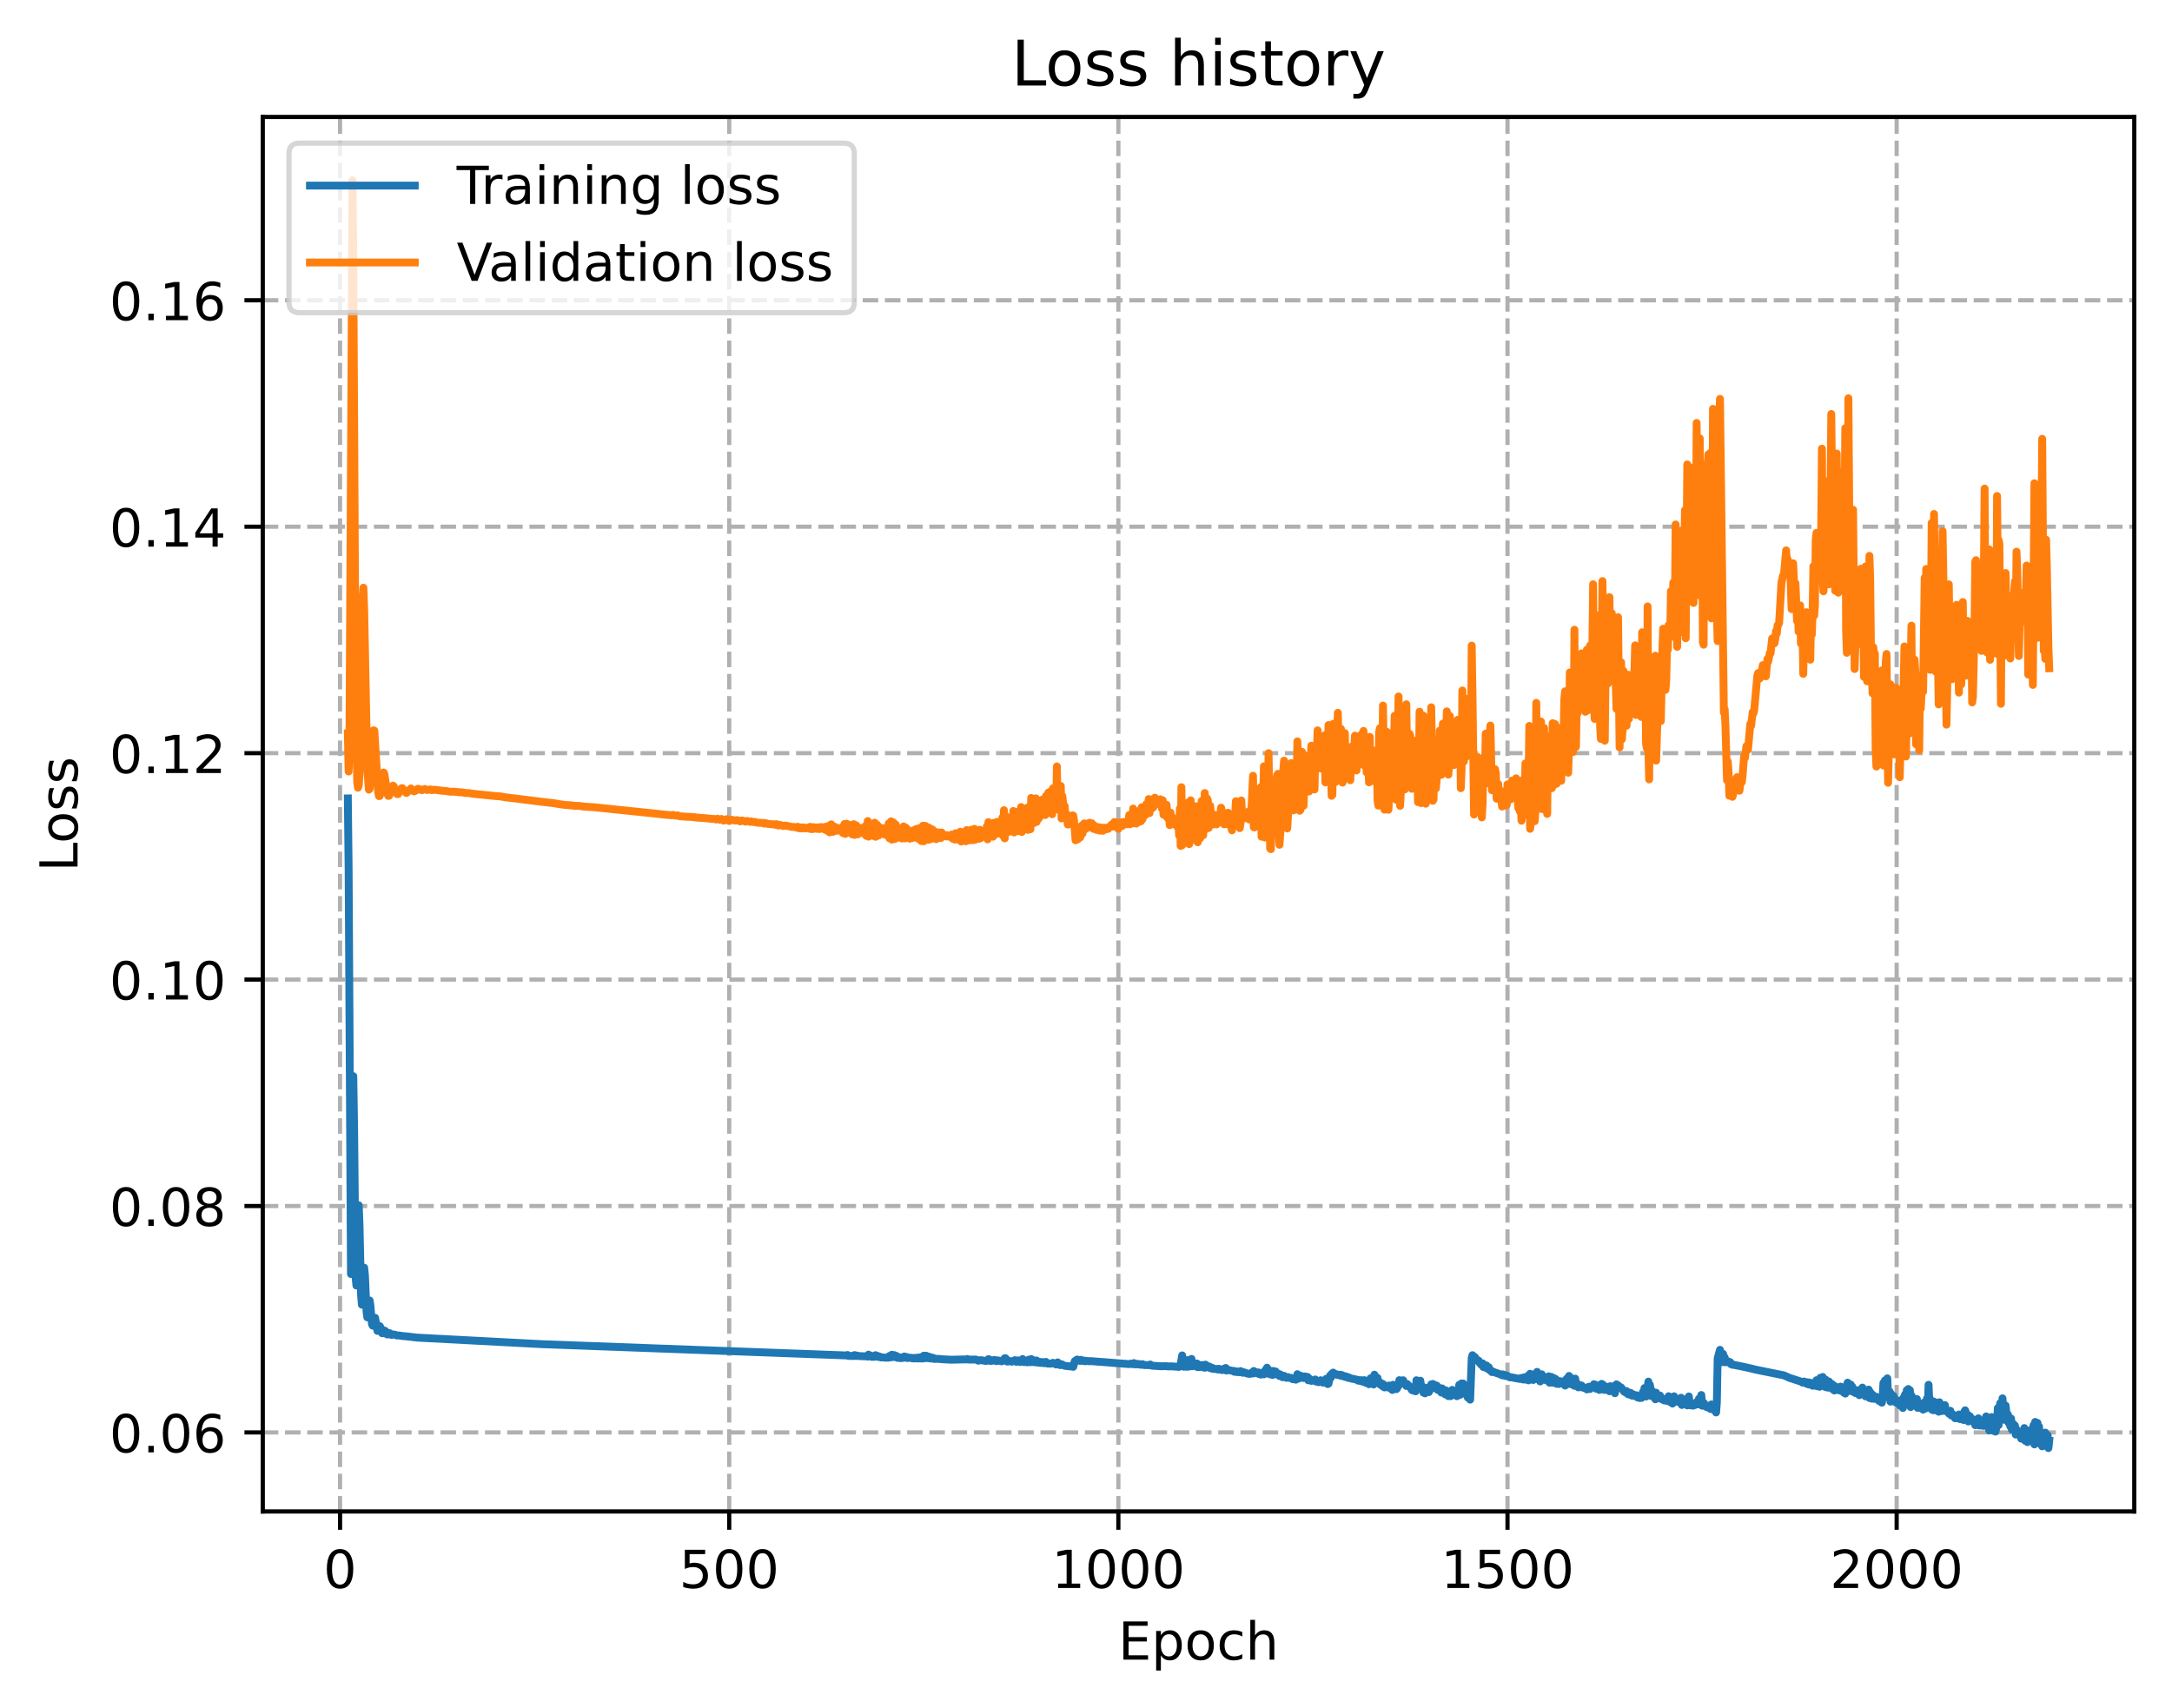 <?xml version="1.0" encoding="utf-8" standalone="no"?>
<!DOCTYPE svg PUBLIC "-//W3C//DTD SVG 1.1//EN"
  "http://www.w3.org/Graphics/SVG/1.1/DTD/svg11.dtd">
<!-- Created with matplotlib (https://matplotlib.org/) -->
<svg height="325.986pt" version="1.1" viewBox="0 0 414.464 325.986" width="414.464pt" xmlns="http://www.w3.org/2000/svg" xmlns:xlink="http://www.w3.org/1999/xlink">
 <defs>
  <style type="text/css">
*{stroke-linecap:butt;stroke-linejoin:round;}
  </style>
 </defs>
 <g id="figure_1">
  <g id="patch_1">
   <path d="M 0 325.986 
L 414.464 325.986 
L 414.464 0 
L 0 0 
z
" style="fill:#ffffff;"/>
  </g>
  <g id="axes_1">
   <g id="patch_2">
    <path d="M 50.144 288.43 
L 407.264 288.43 
L 407.264 22.318 
L 50.144 22.318 
z
" style="fill:#ffffff;"/>
   </g>
   <g id="matplotlib.axis_1">
    <g id="xtick_1">
     <g id="line2d_1">
      <path clip-path="url(#p48a6d76d4f)" d="M 64.891 288.43 
L 64.891 22.318 
" style="fill:none;stroke:#b0b0b0;stroke-dasharray:2.96,1.28;stroke-dashoffset:0;stroke-width:0.8;"/>
     </g>
     <g id="line2d_2">
      <defs>
       <path d="M 0 0 
L 0 3.5 
" id="m39e706871a" style="stroke:#000000;stroke-width:0.8;"/>
      </defs>
      <g>
       <use style="stroke:#000000;stroke-width:0.8;" x="64.891" xlink:href="#m39e706871a" y="288.43"/>
      </g>
     </g>
     <g id="text_1">
      <!-- 0 -->
      <defs>
       <path d="M 31.781 66.406 
Q 24.172 66.406 20.328 58.906 
Q 16.5 51.422 16.5 36.375 
Q 16.5 21.391 20.328 13.891 
Q 24.172 6.391 31.781 6.391 
Q 39.453 6.391 43.281 13.891 
Q 47.125 21.391 47.125 36.375 
Q 47.125 51.422 43.281 58.906 
Q 39.453 66.406 31.781 66.406 
z
M 31.781 74.219 
Q 44.047 74.219 50.516 64.516 
Q 56.984 54.828 56.984 36.375 
Q 56.984 17.969 50.516 8.266 
Q 44.047 -1.422 31.781 -1.422 
Q 19.531 -1.422 13.062 8.266 
Q 6.594 17.969 6.594 36.375 
Q 6.594 54.828 13.062 64.516 
Q 19.531 74.219 31.781 74.219 
z
" id="DejaVuSans-48"/>
      </defs>
      <g transform="translate(61.71 303.029)scale(0.1 -0.1)">
       <use xlink:href="#DejaVuSans-48"/>
      </g>
     </g>
    </g>
    <g id="xtick_2">
     <g id="line2d_3">
      <path clip-path="url(#p48a6d76d4f)" d="M 139.149 288.43 
L 139.149 22.318 
" style="fill:none;stroke:#b0b0b0;stroke-dasharray:2.96,1.28;stroke-dashoffset:0;stroke-width:0.8;"/>
     </g>
     <g id="line2d_4">
      <g>
       <use style="stroke:#000000;stroke-width:0.8;" x="139.149" xlink:href="#m39e706871a" y="288.43"/>
      </g>
     </g>
     <g id="text_2">
      <!-- 500 -->
      <defs>
       <path d="M 10.797 72.906 
L 49.516 72.906 
L 49.516 64.594 
L 19.828 64.594 
L 19.828 46.734 
Q 21.969 47.469 24.109 47.828 
Q 26.266 48.188 28.422 48.188 
Q 40.625 48.188 47.75 41.5 
Q 54.891 34.812 54.891 23.391 
Q 54.891 11.625 47.562 5.094 
Q 40.234 -1.422 26.906 -1.422 
Q 22.312 -1.422 17.547 -0.641 
Q 12.797 0.141 7.719 1.703 
L 7.719 11.625 
Q 12.109 9.234 16.797 8.062 
Q 21.484 6.891 26.703 6.891 
Q 35.156 6.891 40.078 11.328 
Q 45.016 15.766 45.016 23.391 
Q 45.016 31 40.078 35.438 
Q 35.156 39.891 26.703 39.891 
Q 22.75 39.891 18.812 39.016 
Q 14.891 38.141 10.797 36.281 
z
" id="DejaVuSans-53"/>
      </defs>
      <g transform="translate(129.605 303.029)scale(0.1 -0.1)">
       <use xlink:href="#DejaVuSans-53"/>
       <use x="63.623" xlink:href="#DejaVuSans-48"/>
       <use x="127.246" xlink:href="#DejaVuSans-48"/>
      </g>
     </g>
    </g>
    <g id="xtick_3">
     <g id="line2d_5">
      <path clip-path="url(#p48a6d76d4f)" d="M 213.407 288.43 
L 213.407 22.318 
" style="fill:none;stroke:#b0b0b0;stroke-dasharray:2.96,1.28;stroke-dashoffset:0;stroke-width:0.8;"/>
     </g>
     <g id="line2d_6">
      <g>
       <use style="stroke:#000000;stroke-width:0.8;" x="213.407" xlink:href="#m39e706871a" y="288.43"/>
      </g>
     </g>
     <g id="text_3">
      <!-- 1000 -->
      <defs>
       <path d="M 12.406 8.297 
L 28.516 8.297 
L 28.516 63.922 
L 10.984 60.406 
L 10.984 69.391 
L 28.422 72.906 
L 38.281 72.906 
L 38.281 8.297 
L 54.391 8.297 
L 54.391 0 
L 12.406 0 
z
" id="DejaVuSans-49"/>
      </defs>
      <g transform="translate(200.682 303.029)scale(0.1 -0.1)">
       <use xlink:href="#DejaVuSans-49"/>
       <use x="63.623" xlink:href="#DejaVuSans-48"/>
       <use x="127.246" xlink:href="#DejaVuSans-48"/>
       <use x="190.869" xlink:href="#DejaVuSans-48"/>
      </g>
     </g>
    </g>
    <g id="xtick_4">
     <g id="line2d_7">
      <path clip-path="url(#p48a6d76d4f)" d="M 287.664 288.43 
L 287.664 22.318 
" style="fill:none;stroke:#b0b0b0;stroke-dasharray:2.96,1.28;stroke-dashoffset:0;stroke-width:0.8;"/>
     </g>
     <g id="line2d_8">
      <g>
       <use style="stroke:#000000;stroke-width:0.8;" x="287.664" xlink:href="#m39e706871a" y="288.43"/>
      </g>
     </g>
     <g id="text_4">
      <!-- 1500 -->
      <g transform="translate(274.939 303.029)scale(0.1 -0.1)">
       <use xlink:href="#DejaVuSans-49"/>
       <use x="63.623" xlink:href="#DejaVuSans-53"/>
       <use x="127.246" xlink:href="#DejaVuSans-48"/>
       <use x="190.869" xlink:href="#DejaVuSans-48"/>
      </g>
     </g>
    </g>
    <g id="xtick_5">
     <g id="line2d_9">
      <path clip-path="url(#p48a6d76d4f)" d="M 361.922 288.43 
L 361.922 22.318 
" style="fill:none;stroke:#b0b0b0;stroke-dasharray:2.96,1.28;stroke-dashoffset:0;stroke-width:0.8;"/>
     </g>
     <g id="line2d_10">
      <g>
       <use style="stroke:#000000;stroke-width:0.8;" x="361.922" xlink:href="#m39e706871a" y="288.43"/>
      </g>
     </g>
     <g id="text_5">
      <!-- 2000 -->
      <defs>
       <path d="M 19.188 8.297 
L 53.609 8.297 
L 53.609 0 
L 7.328 0 
L 7.328 8.297 
Q 12.938 14.109 22.625 23.891 
Q 32.328 33.688 34.812 36.531 
Q 39.547 41.844 41.422 45.531 
Q 43.312 49.219 43.312 52.781 
Q 43.312 58.594 39.234 62.25 
Q 35.156 65.922 28.609 65.922 
Q 23.969 65.922 18.812 64.312 
Q 13.672 62.703 7.812 59.422 
L 7.812 69.391 
Q 13.766 71.781 18.938 73 
Q 24.125 74.219 28.422 74.219 
Q 39.75 74.219 46.484 68.547 
Q 53.219 62.891 53.219 53.422 
Q 53.219 48.922 51.531 44.891 
Q 49.859 40.875 45.406 35.406 
Q 44.188 33.984 37.641 27.219 
Q 31.109 20.453 19.188 8.297 
z
" id="DejaVuSans-50"/>
      </defs>
      <g transform="translate(349.197 303.029)scale(0.1 -0.1)">
       <use xlink:href="#DejaVuSans-50"/>
       <use x="63.623" xlink:href="#DejaVuSans-48"/>
       <use x="127.246" xlink:href="#DejaVuSans-48"/>
       <use x="190.869" xlink:href="#DejaVuSans-48"/>
      </g>
     </g>
    </g>
    <g id="text_6">
     <!-- Epoch -->
     <defs>
      <path d="M 9.812 72.906 
L 55.906 72.906 
L 55.906 64.594 
L 19.672 64.594 
L 19.672 43.016 
L 54.391 43.016 
L 54.391 34.719 
L 19.672 34.719 
L 19.672 8.297 
L 56.781 8.297 
L 56.781 0 
L 9.812 0 
z
" id="DejaVuSans-69"/>
      <path d="M 18.109 8.203 
L 18.109 -20.797 
L 9.078 -20.797 
L 9.078 54.688 
L 18.109 54.688 
L 18.109 46.391 
Q 20.953 51.266 25.266 53.625 
Q 29.594 56 35.594 56 
Q 45.562 56 51.781 48.094 
Q 58.016 40.188 58.016 27.297 
Q 58.016 14.406 51.781 6.484 
Q 45.562 -1.422 35.594 -1.422 
Q 29.594 -1.422 25.266 0.953 
Q 20.953 3.328 18.109 8.203 
z
M 48.688 27.297 
Q 48.688 37.203 44.609 42.844 
Q 40.531 48.484 33.406 48.484 
Q 26.266 48.484 22.188 42.844 
Q 18.109 37.203 18.109 27.297 
Q 18.109 17.391 22.188 11.75 
Q 26.266 6.109 33.406 6.109 
Q 40.531 6.109 44.609 11.75 
Q 48.688 17.391 48.688 27.297 
z
" id="DejaVuSans-112"/>
      <path d="M 30.609 48.391 
Q 23.391 48.391 19.188 42.75 
Q 14.984 37.109 14.984 27.297 
Q 14.984 17.484 19.156 11.844 
Q 23.344 6.203 30.609 6.203 
Q 37.797 6.203 41.984 11.859 
Q 46.188 17.531 46.188 27.297 
Q 46.188 37.016 41.984 42.703 
Q 37.797 48.391 30.609 48.391 
z
M 30.609 56 
Q 42.328 56 49.016 48.375 
Q 55.719 40.766 55.719 27.297 
Q 55.719 13.875 49.016 6.219 
Q 42.328 -1.422 30.609 -1.422 
Q 18.844 -1.422 12.172 6.219 
Q 5.516 13.875 5.516 27.297 
Q 5.516 40.766 12.172 48.375 
Q 18.844 56 30.609 56 
z
" id="DejaVuSans-111"/>
      <path d="M 48.781 52.594 
L 48.781 44.188 
Q 44.969 46.297 41.141 47.344 
Q 37.312 48.391 33.406 48.391 
Q 24.656 48.391 19.812 42.844 
Q 14.984 37.312 14.984 27.297 
Q 14.984 17.281 19.812 11.734 
Q 24.656 6.203 33.406 6.203 
Q 37.312 6.203 41.141 7.25 
Q 44.969 8.297 48.781 10.406 
L 48.781 2.094 
Q 45.016 0.344 40.984 -0.531 
Q 36.969 -1.422 32.422 -1.422 
Q 20.062 -1.422 12.781 6.344 
Q 5.516 14.109 5.516 27.297 
Q 5.516 40.672 12.859 48.328 
Q 20.219 56 33.016 56 
Q 37.156 56 41.109 55.141 
Q 45.062 54.297 48.781 52.594 
z
" id="DejaVuSans-99"/>
      <path d="M 54.891 33.016 
L 54.891 0 
L 45.906 0 
L 45.906 32.719 
Q 45.906 40.484 42.875 44.328 
Q 39.844 48.188 33.797 48.188 
Q 26.516 48.188 22.312 43.547 
Q 18.109 38.922 18.109 30.906 
L 18.109 0 
L 9.078 0 
L 9.078 75.984 
L 18.109 75.984 
L 18.109 46.188 
Q 21.344 51.125 25.703 53.562 
Q 30.078 56 35.797 56 
Q 45.219 56 50.047 50.172 
Q 54.891 44.344 54.891 33.016 
z
" id="DejaVuSans-104"/>
     </defs>
     <g transform="translate(213.393 316.707)scale(0.1 -0.1)">
      <use xlink:href="#DejaVuSans-69"/>
      <use x="63.184" xlink:href="#DejaVuSans-112"/>
      <use x="126.66" xlink:href="#DejaVuSans-111"/>
      <use x="187.842" xlink:href="#DejaVuSans-99"/>
      <use x="242.822" xlink:href="#DejaVuSans-104"/>
     </g>
    </g>
   </g>
   <g id="matplotlib.axis_2">
    <g id="ytick_1">
     <g id="line2d_11">
      <path clip-path="url(#p48a6d76d4f)" d="M 50.144 273.35 
L 407.264 273.35 
" style="fill:none;stroke:#b0b0b0;stroke-dasharray:2.96,1.28;stroke-dashoffset:0;stroke-width:0.8;"/>
     </g>
     <g id="line2d_12">
      <defs>
       <path d="M 0 0 
L -3.5 0 
" id="m9c1f95c60d" style="stroke:#000000;stroke-width:0.8;"/>
      </defs>
      <g>
       <use style="stroke:#000000;stroke-width:0.8;" x="50.144" xlink:href="#m9c1f95c60d" y="273.35"/>
      </g>
     </g>
     <g id="text_7">
      <!-- 0.06 -->
      <defs>
       <path d="M 10.688 12.406 
L 21 12.406 
L 21 0 
L 10.688 0 
z
" id="DejaVuSans-46"/>
       <path d="M 33.016 40.375 
Q 26.375 40.375 22.484 35.828 
Q 18.609 31.297 18.609 23.391 
Q 18.609 15.531 22.484 10.953 
Q 26.375 6.391 33.016 6.391 
Q 39.656 6.391 43.531 10.953 
Q 47.406 15.531 47.406 23.391 
Q 47.406 31.297 43.531 35.828 
Q 39.656 40.375 33.016 40.375 
z
M 52.594 71.297 
L 52.594 62.312 
Q 48.875 64.062 45.094 64.984 
Q 41.312 65.922 37.594 65.922 
Q 27.828 65.922 22.672 59.328 
Q 17.531 52.734 16.797 39.406 
Q 19.672 43.656 24.016 45.922 
Q 28.375 48.188 33.594 48.188 
Q 44.578 48.188 50.953 41.516 
Q 57.328 34.859 57.328 23.391 
Q 57.328 12.156 50.688 5.359 
Q 44.047 -1.422 33.016 -1.422 
Q 20.359 -1.422 13.672 8.266 
Q 6.984 17.969 6.984 36.375 
Q 6.984 53.656 15.188 63.938 
Q 23.391 74.219 37.203 74.219 
Q 40.922 74.219 44.703 73.484 
Q 48.484 72.75 52.594 71.297 
z
" id="DejaVuSans-54"/>
      </defs>
      <g transform="translate(20.878 277.149)scale(0.1 -0.1)">
       <use xlink:href="#DejaVuSans-48"/>
       <use x="63.623" xlink:href="#DejaVuSans-46"/>
       <use x="95.41" xlink:href="#DejaVuSans-48"/>
       <use x="159.033" xlink:href="#DejaVuSans-54"/>
      </g>
     </g>
    </g>
    <g id="ytick_2">
     <g id="line2d_13">
      <path clip-path="url(#p48a6d76d4f)" d="M 50.144 230.141 
L 407.264 230.141 
" style="fill:none;stroke:#b0b0b0;stroke-dasharray:2.96,1.28;stroke-dashoffset:0;stroke-width:0.8;"/>
     </g>
     <g id="line2d_14">
      <g>
       <use style="stroke:#000000;stroke-width:0.8;" x="50.144" xlink:href="#m9c1f95c60d" y="230.141"/>
      </g>
     </g>
     <g id="text_8">
      <!-- 0.08 -->
      <defs>
       <path d="M 31.781 34.625 
Q 24.75 34.625 20.719 30.859 
Q 16.703 27.094 16.703 20.516 
Q 16.703 13.922 20.719 10.156 
Q 24.75 6.391 31.781 6.391 
Q 38.812 6.391 42.859 10.172 
Q 46.922 13.969 46.922 20.516 
Q 46.922 27.094 42.891 30.859 
Q 38.875 34.625 31.781 34.625 
z
M 21.922 38.812 
Q 15.578 40.375 12.031 44.719 
Q 8.5 49.078 8.5 55.328 
Q 8.5 64.062 14.719 69.141 
Q 20.953 74.219 31.781 74.219 
Q 42.672 74.219 48.875 69.141 
Q 55.078 64.062 55.078 55.328 
Q 55.078 49.078 51.531 44.719 
Q 48 40.375 41.703 38.812 
Q 48.828 37.156 52.797 32.312 
Q 56.781 27.484 56.781 20.516 
Q 56.781 9.906 50.312 4.234 
Q 43.844 -1.422 31.781 -1.422 
Q 19.734 -1.422 13.25 4.234 
Q 6.781 9.906 6.781 20.516 
Q 6.781 27.484 10.781 32.312 
Q 14.797 37.156 21.922 38.812 
z
M 18.312 54.391 
Q 18.312 48.734 21.844 45.562 
Q 25.391 42.391 31.781 42.391 
Q 38.141 42.391 41.719 45.562 
Q 45.312 48.734 45.312 54.391 
Q 45.312 60.062 41.719 63.234 
Q 38.141 66.406 31.781 66.406 
Q 25.391 66.406 21.844 63.234 
Q 18.312 60.062 18.312 54.391 
z
" id="DejaVuSans-56"/>
      </defs>
      <g transform="translate(20.878 233.94)scale(0.1 -0.1)">
       <use xlink:href="#DejaVuSans-48"/>
       <use x="63.623" xlink:href="#DejaVuSans-46"/>
       <use x="95.41" xlink:href="#DejaVuSans-48"/>
       <use x="159.033" xlink:href="#DejaVuSans-56"/>
      </g>
     </g>
    </g>
    <g id="ytick_3">
     <g id="line2d_15">
      <path clip-path="url(#p48a6d76d4f)" d="M 50.144 186.931 
L 407.264 186.931 
" style="fill:none;stroke:#b0b0b0;stroke-dasharray:2.96,1.28;stroke-dashoffset:0;stroke-width:0.8;"/>
     </g>
     <g id="line2d_16">
      <g>
       <use style="stroke:#000000;stroke-width:0.8;" x="50.144" xlink:href="#m9c1f95c60d" y="186.931"/>
      </g>
     </g>
     <g id="text_9">
      <!-- 0.10 -->
      <g transform="translate(20.878 190.731)scale(0.1 -0.1)">
       <use xlink:href="#DejaVuSans-48"/>
       <use x="63.623" xlink:href="#DejaVuSans-46"/>
       <use x="95.41" xlink:href="#DejaVuSans-49"/>
       <use x="159.033" xlink:href="#DejaVuSans-48"/>
      </g>
     </g>
    </g>
    <g id="ytick_4">
     <g id="line2d_17">
      <path clip-path="url(#p48a6d76d4f)" d="M 50.144 143.722 
L 407.264 143.722 
" style="fill:none;stroke:#b0b0b0;stroke-dasharray:2.96,1.28;stroke-dashoffset:0;stroke-width:0.8;"/>
     </g>
     <g id="line2d_18">
      <g>
       <use style="stroke:#000000;stroke-width:0.8;" x="50.144" xlink:href="#m9c1f95c60d" y="143.722"/>
      </g>
     </g>
     <g id="text_10">
      <!-- 0.12 -->
      <g transform="translate(20.878 147.521)scale(0.1 -0.1)">
       <use xlink:href="#DejaVuSans-48"/>
       <use x="63.623" xlink:href="#DejaVuSans-46"/>
       <use x="95.41" xlink:href="#DejaVuSans-49"/>
       <use x="159.033" xlink:href="#DejaVuSans-50"/>
      </g>
     </g>
    </g>
    <g id="ytick_5">
     <g id="line2d_19">
      <path clip-path="url(#p48a6d76d4f)" d="M 50.144 100.513 
L 407.264 100.513 
" style="fill:none;stroke:#b0b0b0;stroke-dasharray:2.96,1.28;stroke-dashoffset:0;stroke-width:0.8;"/>
     </g>
     <g id="line2d_20">
      <g>
       <use style="stroke:#000000;stroke-width:0.8;" x="50.144" xlink:href="#m9c1f95c60d" y="100.513"/>
      </g>
     </g>
     <g id="text_11">
      <!-- 0.14 -->
      <defs>
       <path d="M 37.797 64.312 
L 12.891 25.391 
L 37.797 25.391 
z
M 35.203 72.906 
L 47.609 72.906 
L 47.609 25.391 
L 58.016 25.391 
L 58.016 17.188 
L 47.609 17.188 
L 47.609 0 
L 37.797 0 
L 37.797 17.188 
L 4.891 17.188 
L 4.891 26.703 
z
" id="DejaVuSans-52"/>
      </defs>
      <g transform="translate(20.878 104.312)scale(0.1 -0.1)">
       <use xlink:href="#DejaVuSans-48"/>
       <use x="63.623" xlink:href="#DejaVuSans-46"/>
       <use x="95.41" xlink:href="#DejaVuSans-49"/>
       <use x="159.033" xlink:href="#DejaVuSans-52"/>
      </g>
     </g>
    </g>
    <g id="ytick_6">
     <g id="line2d_21">
      <path clip-path="url(#p48a6d76d4f)" d="M 50.144 57.303 
L 407.264 57.303 
" style="fill:none;stroke:#b0b0b0;stroke-dasharray:2.96,1.28;stroke-dashoffset:0;stroke-width:0.8;"/>
     </g>
     <g id="line2d_22">
      <g>
       <use style="stroke:#000000;stroke-width:0.8;" x="50.144" xlink:href="#m9c1f95c60d" y="57.303"/>
      </g>
     </g>
     <g id="text_12">
      <!-- 0.16 -->
      <g transform="translate(20.878 61.102)scale(0.1 -0.1)">
       <use xlink:href="#DejaVuSans-48"/>
       <use x="63.623" xlink:href="#DejaVuSans-46"/>
       <use x="95.41" xlink:href="#DejaVuSans-49"/>
       <use x="159.033" xlink:href="#DejaVuSans-54"/>
      </g>
     </g>
    </g>
    <g id="text_13">
     <!-- Loss -->
     <defs>
      <path d="M 9.812 72.906 
L 19.672 72.906 
L 19.672 8.297 
L 55.172 8.297 
L 55.172 0 
L 9.812 0 
z
" id="DejaVuSans-76"/>
      <path d="M 44.281 53.078 
L 44.281 44.578 
Q 40.484 46.531 36.375 47.5 
Q 32.281 48.484 27.875 48.484 
Q 21.188 48.484 17.844 46.438 
Q 14.5 44.391 14.5 40.281 
Q 14.5 37.156 16.891 35.375 
Q 19.281 33.594 26.516 31.984 
L 29.594 31.297 
Q 39.156 29.25 43.188 25.516 
Q 47.219 21.781 47.219 15.094 
Q 47.219 7.469 41.188 3.016 
Q 35.156 -1.422 24.609 -1.422 
Q 20.219 -1.422 15.453 -0.562 
Q 10.688 0.297 5.422 2 
L 5.422 11.281 
Q 10.406 8.688 15.234 7.391 
Q 20.062 6.109 24.812 6.109 
Q 31.156 6.109 34.562 8.281 
Q 37.984 10.453 37.984 14.406 
Q 37.984 18.062 35.516 20.016 
Q 33.062 21.969 24.703 23.781 
L 21.578 24.516 
Q 13.234 26.266 9.516 29.906 
Q 5.812 33.547 5.812 39.891 
Q 5.812 47.609 11.281 51.797 
Q 16.75 56 26.812 56 
Q 31.781 56 36.172 55.266 
Q 40.578 54.547 44.281 53.078 
z
" id="DejaVuSans-115"/>
     </defs>
     <g transform="translate(14.798 166.341)rotate(-90)scale(0.1 -0.1)">
      <use xlink:href="#DejaVuSans-76"/>
      <use x="53.963" xlink:href="#DejaVuSans-111"/>
      <use x="115.145" xlink:href="#DejaVuSans-115"/>
      <use x="167.244" xlink:href="#DejaVuSans-115"/>
     </g>
    </g>
   </g>
   <g id="line2d_23">
    <path clip-path="url(#p48a6d76d4f)" d="M 66.376 152.363 
L 66.525 165.784 
L 66.971 243.121 
L 67.119 232.72 
L 67.416 205.358 
L 67.565 214.821 
L 67.862 243.84 
L 68.01 245.32 
L 68.456 230.001 
L 68.604 233.827 
L 68.901 247.179 
L 69.05 248.97 
L 69.495 241.91 
L 69.644 243.437 
L 69.941 250.248 
L 70.089 251.388 
L 70.238 250.513 
L 70.535 248.169 
L 70.683 249.125 
L 70.98 252.705 
L 71.129 252.983 
L 71.575 251.474 
L 72.02 253.971 
L 72.169 253.925 
L 72.466 253.059 
L 72.614 253.302 
L 72.911 254.414 
L 73.06 254.417 
L 73.357 253.904 
L 73.505 253.985 
L 73.802 254.594 
L 73.951 254.66 
L 74.248 254.368 
L 74.396 254.421 
L 74.693 254.744 
L 74.99 254.666 
L 75.287 254.674 
L 75.733 254.845 
L 76.178 254.848 
L 76.624 254.928 
L 77.07 254.971 
L 77.664 255.027 
L 79.594 255.255 
L 103.357 256.502 
L 161.575 258.658 
L 161.723 258.567 
L 161.872 258.737 
L 162.911 258.76 
L 163.06 258.588 
L 163.357 258.764 
L 163.506 258.663 
L 163.803 258.775 
L 165.288 258.824 
L 165.436 258.75 
L 165.585 258.886 
L 165.733 258.496 
L 166.03 258.765 
L 166.179 258.695 
L 166.327 258.927 
L 166.921 258.91 
L 167.07 258.603 
L 167.367 258.85 
L 167.515 258.755 
L 167.664 258.968 
L 167.961 258.909 
L 168.109 259.037 
L 168.555 259.043 
L 169.149 259.096 
L 169.446 258.973 
L 169.595 259.088 
L 169.743 258.744 
L 169.892 258.807 
L 170.04 259.011 
L 170.189 258.52 
L 170.486 258.971 
L 170.634 258.586 
L 170.783 258.907 
L 171.08 258.747 
L 171.228 259.115 
L 171.525 259.083 
L 171.674 259.162 
L 171.822 259.033 
L 171.971 259.173 
L 172.268 259.007 
L 172.416 259.116 
L 172.565 258.856 
L 172.713 259.068 
L 173.01 258.944 
L 173.159 259.162 
L 173.753 259.079 
L 174.05 259.207 
L 174.199 259.132 
L 174.347 259.243 
L 174.496 259.132 
L 174.793 259.226 
L 174.941 259.084 
L 175.238 259.249 
L 175.387 259.04 
L 175.684 259.244 
L 175.832 258.952 
L 175.981 258.99 
L 176.129 259.245 
L 176.278 258.699 
L 176.575 259.171 
L 176.723 258.71 
L 176.872 259.158 
L 177.02 259.178 
L 177.169 258.86 
L 177.466 259.24 
L 177.614 259.003 
L 177.912 259.255 
L 178.06 259.112 
L 178.209 259.321 
L 178.951 259.299 
L 179.248 259.329 
L 179.991 259.397 
L 181.476 259.472 
L 184.446 259.41 
L 184.595 259.333 
L 184.743 259.439 
L 185.189 259.45 
L 186.228 259.437 
L 186.674 259.655 
L 187.119 259.547 
L 188.159 259.714 
L 188.308 259.694 
L 188.605 259.367 
L 188.753 259.389 
L 189.05 259.723 
L 189.347 259.659 
L 189.644 259.535 
L 189.793 259.509 
L 190.09 259.74 
L 190.238 259.728 
L 190.387 259.593 
L 191.129 259.783 
L 191.575 259.452 
L 191.723 259.183 
L 191.872 259.184 
L 192.169 259.818 
L 192.317 259.82 
L 192.466 259.648 
L 192.912 259.804 
L 193.06 259.854 
L 193.654 259.556 
L 193.951 259.893 
L 194.1 259.811 
L 194.248 259.597 
L 194.545 259.694 
L 194.694 259.913 
L 194.991 259.597 
L 195.139 259.344 
L 195.436 259.933 
L 195.733 259.648 
L 196.03 259.969 
L 196.327 259.461 
L 196.624 259.949 
L 196.773 259.347 
L 196.921 259.434 
L 197.07 259.927 
L 197.218 259.882 
L 197.367 259.603 
L 197.664 259.997 
L 197.813 259.628 
L 198.258 260.055 
L 198.407 259.875 
L 198.555 259.916 
L 198.704 260.097 
L 199.001 259.916 
L 199.298 260.148 
L 199.595 259.89 
L 199.892 260.203 
L 200.486 260.232 
L 200.783 260.149 
L 200.931 260.06 
L 201.525 260.385 
L 201.674 260.26 
L 201.822 259.981 
L 202.268 260.501 
L 202.417 260.493 
L 202.565 260.329 
L 202.862 260.493 
L 203.159 260.633 
L 203.753 260.702 
L 204.496 260.779 
L 204.644 260.532 
L 204.793 260.832 
L 205.09 259.752 
L 205.535 259.436 
L 205.684 259.659 
L 205.981 259.542 
L 206.129 259.699 
L 206.278 259.493 
L 206.426 259.685 
L 206.723 259.629 
L 206.872 259.751 
L 207.021 259.655 
L 207.169 259.753 
L 207.466 259.717 
L 207.912 259.764 
L 208.209 259.74 
L 209.545 259.853 
L 210.733 259.933 
L 211.922 260.035 
L 215.486 260.311 
L 215.783 260.214 
L 216.08 260.329 
L 216.377 260.114 
L 216.674 260.376 
L 216.971 260.253 
L 217.268 260.383 
L 217.417 260.304 
L 217.714 260.444 
L 218.011 260.318 
L 218.308 260.491 
L 218.753 260.494 
L 219.347 260.513 
L 219.496 260.386 
L 219.793 260.606 
L 221.426 260.715 
L 222.615 260.703 
L 222.912 260.759 
L 223.357 260.725 
L 224.991 260.837 
L 225.288 260.329 
L 225.585 258.646 
L 225.882 260.809 
L 226.179 260.032 
L 226.328 260.821 
L 226.625 259.55 
L 226.773 260.807 
L 226.922 259.924 
L 227.07 259.812 
L 227.219 260.716 
L 227.367 259.32 
L 227.516 260.72 
L 227.664 260.148 
L 227.813 260.621 
L 228.11 260.199 
L 228.258 260.784 
L 228.407 260.199 
L 228.555 260.896 
L 228.704 260.427 
L 228.852 260.879 
L 229.001 260.49 
L 229.298 260.663 
L 229.446 260.477 
L 229.595 260.934 
L 229.743 260.477 
L 229.892 261.007 
L 230.04 260.414 
L 230.189 260.933 
L 230.337 260.633 
L 230.634 260.817 
L 230.783 260.778 
L 230.931 261.081 
L 231.08 260.952 
L 231.229 261.161 
L 231.377 261.042 
L 231.526 261.231 
L 232.268 261.238 
L 232.417 261.355 
L 232.565 261.192 
L 232.714 261.339 
L 233.011 261.331 
L 233.159 261.45 
L 233.605 261.165 
L 233.753 261.461 
L 233.902 261.047 
L 234.05 261.541 
L 234.199 261.385 
L 235.238 261.617 
L 235.387 261.596 
L 235.535 261.774 
L 235.684 261.684 
L 235.832 261.8 
L 235.981 261.707 
L 236.13 261.838 
L 236.427 261.811 
L 236.575 261.864 
L 236.724 261.641 
L 237.169 261.967 
L 237.318 261.857 
L 238.06 262.12 
L 238.506 262.182 
L 238.951 261.87 
L 239.1 262.101 
L 239.248 261.629 
L 239.397 261.937 
L 239.545 261.782 
L 239.842 262.066 
L 239.991 262.039 
L 240.139 261.893 
L 240.288 262.224 
L 240.436 262.017 
L 240.585 262.312 
L 240.882 261.95 
L 241.179 262.266 
L 241.476 261.433 
L 241.625 261.365 
L 241.773 260.992 
L 241.922 262.118 
L 242.07 261.384 
L 242.367 262.27 
L 242.516 261.731 
L 242.664 261.779 
L 242.813 262.39 
L 242.961 261.61 
L 243.11 262.294 
L 243.407 261.712 
L 243.704 262.27 
L 243.852 262.103 
L 244.149 262.585 
L 244.298 262.271 
L 244.743 262.82 
L 245.04 262.549 
L 245.486 262.94 
L 245.783 262.789 
L 246.229 262.991 
L 246.377 262.929 
L 246.674 263.189 
L 247.12 263.206 
L 247.268 263.288 
L 247.417 263.181 
L 247.565 262.231 
L 247.714 263.108 
L 247.862 262.68 
L 248.011 262.837 
L 248.159 262.505 
L 248.308 262.924 
L 248.605 262.739 
L 248.753 262.969 
L 248.902 262.656 
L 249.05 262.912 
L 249.199 262.697 
L 249.347 263 
L 249.496 262.749 
L 249.644 263.4 
L 249.793 263.032 
L 250.238 263.512 
L 250.536 263.387 
L 250.833 263.488 
L 250.981 263.243 
L 251.13 263.652 
L 251.427 263.615 
L 251.575 263.755 
L 251.724 263.74 
L 252.021 263.388 
L 252.466 263.854 
L 252.615 263.685 
L 252.763 263.749 
L 252.912 263.585 
L 253.06 263.123 
L 253.357 264.119 
L 253.506 264.046 
L 253.803 262.503 
L 253.951 262.912 
L 254.1 262.189 
L 254.248 262.261 
L 254.397 261.926 
L 254.694 262.255 
L 254.842 262.183 
L 254.991 262.323 
L 255.139 262.278 
L 255.288 262.396 
L 255.734 262.337 
L 255.882 262.56 
L 256.031 262.386 
L 256.179 262.586 
L 256.328 262.52 
L 256.625 262.751 
L 256.773 262.638 
L 256.922 262.776 
L 257.07 262.747 
L 257.219 262.931 
L 257.367 262.841 
L 257.664 263.001 
L 257.961 263.094 
L 258.258 263.131 
L 259.001 263.306 
L 259.149 263.466 
L 259.446 263.363 
L 259.595 263.541 
L 259.892 263.378 
L 260.04 263.671 
L 260.189 263.698 
L 260.338 263.371 
L 260.635 263.876 
L 260.783 263.915 
L 261.08 263.695 
L 261.229 264.146 
L 261.377 263.891 
L 261.526 263.023 
L 261.674 264.01 
L 261.823 263.94 
L 261.971 262.845 
L 262.12 264.203 
L 262.268 262.326 
L 262.417 262.683 
L 262.565 262.748 
L 262.714 263.908 
L 262.862 262.947 
L 263.011 263.912 
L 263.159 263.643 
L 263.456 264.284 
L 263.605 264.03 
L 263.753 264.027 
L 263.902 264.595 
L 264.05 264.214 
L 264.199 264.76 
L 264.347 264.43 
L 264.941 264.796 
L 265.09 264.39 
L 265.239 264.856 
L 265.536 264.709 
L 265.684 265.24 
L 265.833 264.253 
L 265.981 265.074 
L 266.13 264.421 
L 266.427 265.1 
L 266.575 264.971 
L 266.724 264.47 
L 266.872 264.461 
L 267.021 263.373 
L 267.169 263.722 
L 267.466 263.432 
L 267.615 263.688 
L 267.763 263.397 
L 267.912 264.003 
L 268.209 264.2 
L 268.357 264.483 
L 268.506 264.098 
L 269.1 264.71 
L 269.397 265.245 
L 269.545 265.165 
L 269.694 265.377 
L 269.843 265.008 
L 270.14 265.502 
L 270.288 263.389 
L 270.437 264.888 
L 270.585 263.875 
L 270.734 263.869 
L 270.882 264.404 
L 271.031 263.469 
L 271.179 264.62 
L 271.328 264.476 
L 271.476 264.674 
L 271.625 265.757 
L 271.773 264.76 
L 271.922 265.893 
L 272.07 265.044 
L 272.219 265.1 
L 272.367 265.596 
L 272.516 264.81 
L 272.664 265.651 
L 272.961 265.061 
L 273.11 264.17 
L 273.258 264.645 
L 273.407 264.092 
L 273.555 264.299 
L 273.704 264.237 
L 274.001 264.952 
L 274.149 264.406 
L 274.298 265.207 
L 274.446 264.702 
L 274.744 265.412 
L 274.892 265.435 
L 275.041 265.736 
L 275.189 264.944 
L 275.486 265.733 
L 275.783 266.099 
L 275.932 265.329 
L 276.08 266.056 
L 276.229 265.749 
L 276.377 266.419 
L 276.526 265.971 
L 276.823 266.427 
L 276.971 266.201 
L 277.12 265.22 
L 277.268 265.632 
L 277.417 265.419 
L 277.565 265.841 
L 277.714 265.567 
L 277.862 265.783 
L 278.011 266.438 
L 278.308 266.146 
L 278.456 264.26 
L 278.605 266.185 
L 278.902 263.996 
L 279.05 265.306 
L 279.199 264.011 
L 279.347 265.767 
L 279.496 265.293 
L 279.793 266.155 
L 279.942 265.638 
L 280.09 266.703 
L 280.387 266.524 
L 280.536 267.091 
L 280.833 259.183 
L 280.981 258.605 
L 281.278 259.371 
L 281.427 258.95 
L 281.724 259.385 
L 282.021 259.706 
L 282.169 259.655 
L 282.318 260.052 
L 282.466 260.082 
L 282.615 260.404 
L 282.763 260.144 
L 282.912 260.16 
L 283.06 260.872 
L 283.209 260.532 
L 283.357 260.948 
L 283.506 260.993 
L 283.654 260.565 
L 283.803 261.149 
L 284.1 260.918 
L 284.248 261.466 
L 284.397 261.434 
L 284.546 261.561 
L 284.694 261.837 
L 284.843 261.731 
L 285.437 261.965 
L 286.179 262.217 
L 286.476 262.362 
L 286.625 262.443 
L 286.773 262.269 
L 287.07 262.516 
L 287.219 262.396 
L 287.516 262.625 
L 287.664 262.554 
L 288.11 262.839 
L 288.407 262.826 
L 289.298 263.01 
L 290.041 263.143 
L 290.189 262.971 
L 290.338 262.975 
L 290.635 263.248 
L 290.783 262.84 
L 291.08 263.275 
L 291.526 262.56 
L 291.674 263.412 
L 291.971 262.154 
L 292.12 262.743 
L 292.268 262.812 
L 292.417 262.672 
L 292.565 263.343 
L 292.714 263.128 
L 292.862 262.198 
L 293.011 263.059 
L 293.308 261.794 
L 293.456 263.219 
L 293.753 262.437 
L 293.902 263.619 
L 294.051 263.325 
L 294.199 262.257 
L 294.348 263.002 
L 294.645 263.061 
L 294.793 263.33 
L 295.09 262.826 
L 295.239 263.458 
L 295.387 262.717 
L 295.536 262.634 
L 295.684 263.864 
L 295.981 262.737 
L 296.13 263.86 
L 296.278 262.87 
L 296.427 263.078 
L 296.575 263.866 
L 296.724 263.084 
L 296.872 263.176 
L 297.021 264.072 
L 297.169 263.609 
L 297.318 263.704 
L 297.466 264.109 
L 297.615 263.55 
L 297.763 263.968 
L 298.06 263.609 
L 298.209 264.066 
L 298.506 263.976 
L 298.654 264.41 
L 298.803 264.029 
L 298.952 263.111 
L 299.1 263.402 
L 299.249 264.121 
L 299.397 262.567 
L 299.546 263.381 
L 299.843 262.973 
L 299.991 264.209 
L 300.14 263.199 
L 300.288 263.435 
L 300.437 264.452 
L 300.585 263.084 
L 300.734 264.277 
L 301.031 264.071 
L 301.179 264.748 
L 301.328 264.407 
L 301.625 264.716 
L 301.773 264.373 
L 302.219 264.854 
L 302.664 264.889 
L 302.813 265.142 
L 302.961 265.051 
L 303.11 264.658 
L 303.258 264.62 
L 303.407 265.067 
L 303.555 264.674 
L 304.001 264.608 
L 304.15 264.148 
L 304.298 264.331 
L 304.447 264.242 
L 304.595 265.01 
L 304.744 264.999 
L 305.041 264.379 
L 305.189 265.234 
L 305.338 264.596 
L 305.486 264.807 
L 305.635 264.077 
L 305.783 265.141 
L 305.932 264.266 
L 306.08 265.213 
L 306.229 264.964 
L 306.377 265.234 
L 306.674 265.014 
L 306.823 264.64 
L 307.12 265.493 
L 307.268 264.522 
L 307.417 264.601 
L 307.565 265.323 
L 307.714 265.355 
L 307.862 264.543 
L 308.159 265.868 
L 308.456 264.175 
L 308.605 264.61 
L 308.754 264.354 
L 308.902 264.821 
L 309.051 264.61 
L 309.199 264.814 
L 309.348 264.771 
L 309.942 265.583 
L 310.09 265.427 
L 310.239 265.756 
L 310.387 265.462 
L 310.684 266.067 
L 310.833 265.779 
L 310.981 266.137 
L 311.13 265.785 
L 311.427 266.329 
L 311.724 266.105 
L 311.872 266.39 
L 312.021 266.268 
L 312.169 266.416 
L 312.318 266.255 
L 312.466 266.669 
L 312.912 266.783 
L 313.06 266.537 
L 313.209 266.77 
L 313.357 266.62 
L 313.506 265.642 
L 313.655 265.854 
L 313.803 264.883 
L 314.1 266.495 
L 314.249 265.819 
L 314.546 263.65 
L 314.694 265.721 
L 314.843 264.281 
L 315.14 266.421 
L 315.288 265.437 
L 315.882 267.025 
L 316.031 265.77 
L 316.328 266.555 
L 316.476 266.307 
L 316.625 266.846 
L 316.773 266.32 
L 316.922 266.923 
L 317.07 266.998 
L 317.367 266.931 
L 317.516 267.227 
L 317.664 267.024 
L 317.813 267.097 
L 317.961 267.313 
L 318.11 267.07 
L 318.259 267.058 
L 318.407 266.436 
L 318.556 267.411 
L 318.704 267.559 
L 318.853 266.696 
L 319.001 266.716 
L 319.15 267.839 
L 319.447 266.453 
L 319.595 267.27 
L 319.744 267.102 
L 319.892 267.421 
L 320.041 266.941 
L 320.189 267.52 
L 320.338 267.034 
L 320.486 267.588 
L 320.635 267.479 
L 320.783 266.731 
L 320.932 268.11 
L 321.08 267.099 
L 321.229 267.191 
L 321.377 267.149 
L 321.526 267.583 
L 321.823 266.962 
L 321.971 268.19 
L 322.12 266.775 
L 322.268 266.473 
L 322.417 267.933 
L 322.565 268.183 
L 322.714 267.903 
L 323.011 268.239 
L 323.16 268.225 
L 323.457 267.807 
L 323.605 268.065 
L 323.754 267.549 
L 324.051 267.987 
L 324.199 266.916 
L 324.496 267.981 
L 324.645 266.204 
L 324.793 268.242 
L 324.942 268.257 
L 325.09 267.681 
L 325.684 268.525 
L 325.833 268.508 
L 326.13 268.695 
L 326.278 268.23 
L 326.427 268.878 
L 326.575 268.008 
L 326.724 268.923 
L 327.021 268.258 
L 327.169 269.088 
L 327.318 268.461 
L 327.466 269.537 
L 327.615 267.632 
L 327.763 259.2 
L 328.209 257.586 
L 328.358 259.459 
L 328.506 258.255 
L 328.655 259.948 
L 328.803 258.361 
L 328.952 259.888 
L 329.1 259.016 
L 329.249 259.968 
L 329.397 259.851 
L 329.546 259.889 
L 329.694 259.761 
L 329.843 259.848 
L 329.991 260.065 
L 330.14 259.934 
L 330.288 260.314 
L 330.437 260.229 
L 330.585 260.441 
L 330.882 260.458 
L 332.367 260.753 
L 334.298 261.181 
L 335.041 261.371 
L 340.387 262.452 
L 341.575 262.974 
L 341.872 263.056 
L 343.803 263.694 
L 343.952 263.839 
L 344.249 263.63 
L 344.694 264.045 
L 344.843 263.763 
L 344.991 263.852 
L 345.14 264.202 
L 345.288 263.823 
L 345.585 264.15 
L 345.734 263.926 
L 345.882 264.44 
L 346.031 264.264 
L 346.179 263.896 
L 346.328 264.401 
L 346.476 264.459 
L 346.625 263.384 
L 346.773 264.535 
L 346.922 264.318 
L 347.07 263.5 
L 347.219 264.636 
L 347.368 262.92 
L 347.665 263.88 
L 347.813 262.762 
L 347.962 264.297 
L 348.11 263.483 
L 348.259 264.662 
L 348.407 263.301 
L 348.556 264.739 
L 348.704 263.664 
L 348.853 264.813 
L 349.001 263.629 
L 349.15 264.744 
L 349.298 264.246 
L 349.447 264.856 
L 349.595 264.113 
L 349.744 265.133 
L 349.892 264.824 
L 350.041 265.348 
L 350.189 264.537 
L 350.338 264.871 
L 350.486 264.773 
L 350.635 264.844 
L 350.783 265.259 
L 350.932 264.772 
L 351.08 265.359 
L 351.229 264.6 
L 351.377 265.166 
L 351.526 265.205 
L 351.823 265.75 
L 351.971 265.471 
L 352.12 265.937 
L 352.417 264.314 
L 352.566 263.848 
L 352.714 265.461 
L 352.863 264.225 
L 353.011 264.428 
L 353.16 264.216 
L 353.308 265.082 
L 353.457 264.611 
L 353.605 265.599 
L 353.754 265.321 
L 353.902 265.43 
L 354.051 265.835 
L 354.199 265.325 
L 354.348 265.293 
L 354.496 265.693 
L 354.645 265.532 
L 354.793 266.238 
L 354.942 265.232 
L 355.09 266.074 
L 355.387 264.788 
L 355.536 265.813 
L 355.684 265.177 
L 355.833 265.51 
L 355.981 266.467 
L 356.13 265.947 
L 356.427 266.497 
L 356.575 265.174 
L 356.724 266.781 
L 356.872 265.635 
L 357.17 266.91 
L 357.318 266.134 
L 357.615 266.942 
L 357.764 266.535 
L 357.912 266.712 
L 358.061 266.545 
L 358.209 266.642 
L 358.506 267.303 
L 358.655 267.225 
L 358.952 267.581 
L 359.1 267.674 
L 359.249 266.629 
L 359.397 263.893 
L 359.546 266.586 
L 359.694 263.42 
L 359.991 266.029 
L 360.14 263.028 
L 360.288 266.658 
L 360.437 266.32 
L 360.585 265.567 
L 360.734 267.471 
L 360.882 266.016 
L 361.031 266.766 
L 361.328 266.385 
L 361.476 267.48 
L 361.625 267.397 
L 361.774 267.109 
L 361.922 267.736 
L 362.071 267.308 
L 362.219 267.764 
L 362.368 267.775 
L 362.516 268.184 
L 362.962 267.06 
L 363.11 268.682 
L 363.259 266.745 
L 363.556 266.07 
L 363.704 268.006 
L 363.853 265.301 
L 364.001 266.358 
L 364.15 265.061 
L 364.298 267.711 
L 364.447 265.287 
L 364.595 268.509 
L 364.744 266.296 
L 364.892 267.554 
L 365.041 266.737 
L 365.189 267.685 
L 365.338 267.152 
L 365.635 268.184 
L 365.783 266.983 
L 365.932 268.665 
L 366.08 267.827 
L 366.229 268.121 
L 366.377 268.678 
L 366.526 268.12 
L 366.823 268.733 
L 366.972 268.999 
L 367.12 267.657 
L 367.269 268.645 
L 367.417 268.793 
L 367.714 266.869 
L 367.863 268.563 
L 368.011 264.26 
L 368.16 267.663 
L 368.308 266.987 
L 368.605 268.98 
L 368.754 267.786 
L 368.902 269.117 
L 369.051 267.47 
L 369.348 268.269 
L 369.496 267.667 
L 369.645 269.207 
L 369.793 267.986 
L 369.942 269.4 
L 370.09 267.592 
L 370.239 269.104 
L 370.387 268.013 
L 370.536 269.276 
L 370.684 268.65 
L 370.833 268.918 
L 371.13 268.13 
L 371.278 269.279 
L 371.576 269.117 
L 371.873 269.73 
L 372.021 269.814 
L 372.17 269.219 
L 372.318 270.1 
L 372.467 269.867 
L 372.615 269.864 
L 373.061 270.635 
L 373.358 270.204 
L 373.506 270.663 
L 373.803 269.925 
L 374.1 270.825 
L 374.397 270.483 
L 374.694 270.977 
L 374.843 269.383 
L 374.991 269.128 
L 375.288 270.168 
L 375.437 269.925 
L 375.585 271.254 
L 375.734 270.322 
L 375.882 270.244 
L 376.179 270.947 
L 376.328 270.744 
L 376.625 271.407 
L 376.774 271.355 
L 376.922 271.964 
L 377.071 271.234 
L 377.219 271.577 
L 377.368 271.371 
L 377.516 270.655 
L 377.665 272.022 
L 377.813 271.384 
L 377.962 272.007 
L 378.11 271.912 
L 378.259 271.44 
L 378.407 272.095 
L 378.556 271.49 
L 378.704 271.771 
L 379.001 270.294 
L 379.15 270.773 
L 379.447 272.499 
L 379.595 272.976 
L 379.892 272.015 
L 380.041 270.414 
L 380.189 272.741 
L 380.338 273.039 
L 380.486 272.724 
L 380.783 273.19 
L 381.08 271.747 
L 381.229 268.694 
L 381.378 271.958 
L 381.675 267.779 
L 381.823 270.337 
L 381.972 270.089 
L 382.12 266.841 
L 382.269 270.921 
L 382.417 267.98 
L 382.566 269.804 
L 382.714 268.225 
L 383.011 271.156 
L 383.16 269.943 
L 383.308 271.545 
L 383.457 271.079 
L 383.605 272.191 
L 383.754 270.701 
L 383.902 272.805 
L 384.199 271.738 
L 384.348 272.983 
L 384.496 272.038 
L 384.645 273.753 
L 384.793 272.777 
L 384.942 273.71 
L 385.239 273.776 
L 385.387 273.328 
L 385.684 274.536 
L 385.833 274.145 
L 385.982 274.5 
L 386.279 272.511 
L 386.427 274.928 
L 386.576 274.347 
L 386.873 275.197 
L 387.021 275.094 
L 387.318 273.26 
L 387.467 274.872 
L 387.615 272.803 
L 387.764 273.423 
L 388.061 271.952 
L 388.209 275.633 
L 388.358 271.343 
L 388.506 274.87 
L 388.803 271.538 
L 388.952 274.589 
L 389.1 272.24 
L 389.249 275.489 
L 389.397 273.798 
L 389.546 274.054 
L 389.694 276.001 
L 389.843 274.387 
L 389.991 275.883 
L 390.14 275.115 
L 390.288 273.383 
L 390.585 274.7 
L 390.734 273.884 
L 390.883 276.334 
L 391.031 274.898 
L 391.031 274.898 
" style="fill:none;stroke:#1f77b4;stroke-linecap:square;stroke-width:1.5;"/>
   </g>
   <g id="line2d_24">
    <path clip-path="url(#p48a6d76d4f)" d="M 66.376 139.939 
L 66.525 147.225 
L 66.674 142.638 
L 67.268 34.414 
L 67.416 49.598 
L 67.862 133.91 
L 68.159 149.19 
L 68.307 150.32 
L 68.456 149.903 
L 68.604 147.558 
L 68.901 132.739 
L 69.198 114.344 
L 69.347 112.147 
L 69.495 116.414 
L 70.089 146.705 
L 70.386 150.683 
L 70.535 150.558 
L 70.683 149.252 
L 71.277 139.367 
L 71.426 139.421 
L 71.723 144.117 
L 72.169 151.225 
L 72.317 151.922 
L 72.466 151.895 
L 72.763 150.258 
L 73.208 147.41 
L 73.357 147.742 
L 73.951 151.582 
L 74.099 151.886 
L 74.248 151.858 
L 74.545 151.079 
L 74.842 150.075 
L 74.99 149.922 
L 75.139 150.049 
L 75.733 151.502 
L 75.881 151.552 
L 76.03 151.479 
L 76.327 150.919 
L 76.624 150.412 
L 76.773 150.394 
L 77.07 150.773 
L 77.515 151.32 
L 77.664 151.258 
L 78.406 150.448 
L 78.703 150.718 
L 79 151.019 
L 79.297 150.901 
L 79.743 150.51 
L 80.04 150.582 
L 80.485 150.789 
L 81.079 150.555 
L 81.525 150.76 
L 82.119 150.641 
L 82.416 150.783 
L 82.862 150.703 
L 83.753 150.809 
L 84.198 150.883 
L 84.644 150.923 
L 85.089 150.934 
L 85.832 151.08 
L 86.723 151.082 
L 87.763 151.192 
L 88.208 151.205 
L 88.802 151.329 
L 89.396 151.335 
L 90.436 151.494 
L 94.594 151.917 
L 95.485 151.975 
L 96.674 152.183 
L 97.119 152.206 
L 97.416 152.286 
L 97.862 152.314 
L 103.505 153.022 
L 105.733 153.276 
L 106.624 153.435 
L 107.812 153.604 
L 109 153.681 
L 109.594 153.778 
L 110.04 153.782 
L 110.634 153.8 
L 111.377 153.923 
L 113.456 154.051 
L 125.189 155.269 
L 125.783 155.344 
L 127.416 155.515 
L 127.862 155.539 
L 128.159 155.585 
L 128.456 155.504 
L 128.901 155.642 
L 129.347 155.607 
L 129.644 155.764 
L 131.278 155.871 
L 131.575 155.881 
L 131.872 155.873 
L 132.317 155.958 
L 132.614 155.933 
L 132.911 156.039 
L 133.208 156.002 
L 133.505 156.071 
L 134.248 156.101 
L 136.03 156.278 
L 136.327 156.269 
L 136.624 156.384 
L 136.921 156.236 
L 137.367 156.445 
L 137.664 156.272 
L 137.961 156.48 
L 138.109 156.605 
L 138.406 156.427 
L 138.703 156.313 
L 139.149 156.678 
L 139.595 156.432 
L 140.337 156.594 
L 140.634 156.493 
L 141.228 156.749 
L 141.525 156.58 
L 141.822 156.619 
L 142.268 156.797 
L 142.565 156.66 
L 143.159 156.838 
L 143.307 156.752 
L 143.901 156.888 
L 144.05 156.84 
L 144.496 156.99 
L 145.09 157.015 
L 145.387 157.045 
L 145.684 157.028 
L 145.832 157.163 
L 146.129 157.082 
L 146.426 157.208 
L 146.872 157.245 
L 147.466 157.315 
L 147.763 157.275 
L 148.06 157.415 
L 148.208 157.278 
L 148.357 157.323 
L 148.505 157.534 
L 148.802 157.412 
L 149.545 157.638 
L 149.842 157.533 
L 151.179 157.82 
L 151.476 157.796 
L 151.773 157.842 
L 152.07 157.966 
L 152.218 157.767 
L 152.515 158.065 
L 152.664 157.877 
L 152.812 157.893 
L 152.961 158.095 
L 153.258 157.883 
L 153.555 158.075 
L 153.703 157.968 
L 153.852 158.069 
L 154.149 157.926 
L 154.446 158.148 
L 154.595 157.776 
L 154.743 157.865 
L 154.892 158.233 
L 155.189 157.834 
L 155.337 158.171 
L 155.634 157.889 
L 155.931 158.181 
L 156.228 157.876 
L 156.377 158.206 
L 156.525 158.126 
L 156.674 157.824 
L 156.971 158.141 
L 157.268 157.831 
L 157.416 158.319 
L 157.713 157.738 
L 157.862 158.553 
L 158.01 158.221 
L 158.159 157.579 
L 158.307 158.842 
L 158.456 158.547 
L 158.605 157.302 
L 158.753 158.696 
L 158.902 158.751 
L 159.05 157.65 
L 159.199 158.616 
L 159.347 158.547 
L 159.496 157.871 
L 159.644 158.487 
L 159.793 158.523 
L 159.941 158.03 
L 160.387 158.35 
L 160.684 157.867 
L 160.832 158.968 
L 160.981 158.399 
L 161.129 157.253 
L 161.278 159.134 
L 161.426 159.038 
L 161.575 157.186 
L 161.723 158.752 
L 161.872 158.824 
L 162.02 157.408 
L 162.169 158.866 
L 162.317 158.716 
L 162.466 157.423 
L 162.614 159.222 
L 162.763 158.992 
L 162.911 157.275 
L 163.06 159.32 
L 163.208 159.126 
L 163.357 157.48 
L 163.506 159.121 
L 163.654 159.219 
L 163.803 157.885 
L 163.951 158.874 
L 164.1 158.738 
L 164.248 158.028 
L 164.397 158.971 
L 164.545 158.623 
L 164.694 157.979 
L 164.842 159.025 
L 164.991 158.574 
L 165.139 157.628 
L 165.288 159.489 
L 165.436 158.982 
L 165.585 156.679 
L 165.733 159.656 
L 165.882 159.536 
L 166.03 157.107 
L 166.179 158.987 
L 166.327 159.08 
L 166.476 157.428 
L 166.624 159.515 
L 166.773 159.275 
L 166.921 156.997 
L 167.07 159.676 
L 167.218 159.614 
L 167.367 157.38 
L 167.515 159.254 
L 167.664 159.436 
L 167.812 157.833 
L 167.961 158.933 
L 168.109 159.168 
L 168.258 158.132 
L 168.407 159.067 
L 168.555 158.911 
L 168.704 158.029 
L 168.852 159.262 
L 169.149 157.936 
L 169.298 159.447 
L 169.446 158.917 
L 169.595 157.142 
L 169.743 159.978 
L 169.892 159.408 
L 170.04 156.732 
L 170.189 160.226 
L 170.337 159.686 
L 170.486 156.952 
L 170.634 159.954 
L 170.783 160.106 
L 170.931 157.354 
L 171.08 159.33 
L 171.228 159.678 
L 171.377 158.354 
L 171.525 158.871 
L 171.674 159.859 
L 171.971 158.081 
L 172.119 160.008 
L 172.268 159.65 
L 172.416 157.709 
L 172.565 159.902 
L 172.713 159.995 
L 172.862 157.941 
L 173.01 159.607 
L 173.159 159.746 
L 173.308 158.38 
L 173.605 160.048 
L 173.753 158.862 
L 173.902 158.907 
L 174.05 159.932 
L 174.347 158.444 
L 174.496 159.704 
L 174.644 159.527 
L 174.793 158.199 
L 174.941 159.906 
L 175.09 159.483 
L 175.238 158.089 
L 175.387 160.162 
L 175.535 159.698 
L 175.684 157.955 
L 175.832 160.511 
L 175.981 159.851 
L 176.129 157.561 
L 176.278 160.532 
L 176.426 160.192 
L 176.575 157.593 
L 176.723 160.261 
L 176.872 160.225 
L 177.02 157.836 
L 177.169 160.261 
L 177.317 160.064 
L 177.466 158.058 
L 177.614 160.13 
L 177.763 160.048 
L 177.912 158.278 
L 178.06 159.773 
L 178.209 159.931 
L 178.357 158.655 
L 178.654 160.144 
L 178.803 158.85 
L 179.1 159.907 
L 179.248 158.854 
L 179.545 159.922 
L 179.694 158.865 
L 179.842 159.665 
L 180.139 159.375 
L 180.436 159.603 
L 180.585 159.361 
L 180.733 159.633 
L 180.882 159.414 
L 181.03 159.627 
L 181.179 159.606 
L 181.327 159.47 
L 181.476 159.764 
L 181.624 159.252 
L 181.773 160.042 
L 181.921 159.491 
L 182.07 159.395 
L 182.218 160.221 
L 182.367 158.994 
L 182.515 160.177 
L 182.664 159.241 
L 182.813 160.029 
L 182.961 159.205 
L 183.11 160.327 
L 183.258 158.705 
L 183.407 160.583 
L 183.555 158.896 
L 183.704 160.436 
L 183.852 159.203 
L 184.001 160.437 
L 184.149 158.69 
L 184.298 160.544 
L 184.446 158.41 
L 184.595 160.409 
L 184.743 158.469 
L 184.892 160.331 
L 185.04 158.478 
L 185.189 160.337 
L 185.337 158.337 
L 185.486 160.321 
L 185.634 158.516 
L 185.783 160.303 
L 185.931 158.171 
L 186.08 160.241 
L 186.228 158.349 
L 186.377 159.463 
L 186.525 159.497 
L 186.674 158.562 
L 186.822 160.067 
L 186.971 158.337 
L 187.119 159.959 
L 187.268 158.63 
L 187.416 159.451 
L 187.565 158.737 
L 187.714 159.245 
L 187.862 158.724 
L 188.159 159.311 
L 188.308 157.678 
L 188.456 160.174 
L 188.605 156.879 
L 188.753 159.233 
L 188.902 158.2 
L 189.05 158.063 
L 189.199 159.235 
L 189.347 157.196 
L 189.496 159.666 
L 189.644 157.01 
L 189.793 159.038 
L 189.941 157.952 
L 190.09 158.891 
L 190.238 156.836 
L 190.387 159.092 
L 190.535 157.168 
L 190.684 158.224 
L 190.981 157.366 
L 191.129 158.782 
L 191.278 156.027 
L 191.426 159.535 
L 191.575 154.603 
L 191.723 159.99 
L 191.872 155.687 
L 192.02 158.171 
L 192.169 158.115 
L 192.317 156.055 
L 192.466 158.756 
L 192.615 156.235 
L 192.763 157.897 
L 193.06 155.861 
L 193.209 158.55 
L 193.357 154.75 
L 193.506 158.856 
L 193.654 156.012 
L 193.951 158.004 
L 194.1 154.919 
L 194.248 158.608 
L 194.397 155.102 
L 194.694 157.602 
L 194.842 154.005 
L 194.991 158.773 
L 195.139 154.434 
L 195.436 157.801 
L 195.585 154.37 
L 195.733 157.778 
L 196.03 154.121 
L 196.179 158.361 
L 196.327 154.28 
L 196.476 155.037 
L 196.624 158.241 
L 196.773 152.264 
L 196.921 156.813 
L 197.07 157.141 
L 197.218 153.169 
L 197.367 157.022 
L 197.516 156.217 
L 197.664 152.35 
L 197.813 156.845 
L 197.961 153.943 
L 198.11 154.035 
L 198.258 156.162 
L 198.407 152.78 
L 198.704 155.626 
L 198.852 152.613 
L 199.001 155.466 
L 199.298 152.427 
L 199.446 155.538 
L 199.595 151.885 
L 199.892 154.008 
L 200.04 151.262 
L 200.189 155.066 
L 200.337 152.322 
L 200.486 154.038 
L 200.634 150.891 
L 200.783 155.377 
L 200.931 150.423 
L 201.08 154.455 
L 201.377 151.18 
L 201.525 153.964 
L 201.674 146.254 
L 201.822 154.476 
L 201.971 150.266 
L 202.268 154.022 
L 202.417 149.979 
L 202.565 156.183 
L 202.714 151.876 
L 203.011 154.544 
L 203.159 153.791 
L 203.308 155.934 
L 203.456 155.803 
L 203.605 155.427 
L 203.753 157.339 
L 203.902 157.33 
L 204.05 156.588 
L 204.199 156.913 
L 204.347 156.258 
L 204.496 156.474 
L 204.644 155.593 
L 204.793 155.634 
L 204.941 156.514 
L 205.238 160.352 
L 205.387 159.069 
L 205.684 160.154 
L 205.832 158.277 
L 205.981 158.822 
L 206.129 159.802 
L 206.426 157.547 
L 206.575 159.054 
L 206.872 157.127 
L 207.021 158.103 
L 207.169 158.179 
L 207.318 157.175 
L 207.466 157.266 
L 207.615 157.97 
L 207.912 156.996 
L 208.06 157.795 
L 208.209 157.778 
L 208.357 157.108 
L 208.654 158.171 
L 208.803 157.523 
L 208.951 157.74 
L 209.248 158.375 
L 209.545 157.817 
L 209.842 158.515 
L 209.991 158.327 
L 210.139 157.92 
L 210.436 158.539 
L 210.733 157.958 
L 210.882 158.29 
L 211.03 158.273 
L 211.179 157.95 
L 211.476 158.169 
L 211.624 157.801 
L 211.773 157.86 
L 211.922 157.797 
L 212.07 157.389 
L 212.219 157.656 
L 212.367 157.166 
L 212.516 157.743 
L 212.664 156.862 
L 212.813 157.504 
L 212.961 157.056 
L 213.11 157.648 
L 213.258 156.986 
L 213.407 158.172 
L 213.555 157.139 
L 213.704 157.238 
L 213.852 157.62 
L 214.001 156.921 
L 214.149 157.628 
L 214.446 156.866 
L 214.595 157.325 
L 214.743 156.983 
L 214.892 157.067 
L 215.04 156.743 
L 215.189 157.29 
L 215.337 156.685 
L 215.486 155.527 
L 215.634 157.291 
L 215.783 155.635 
L 215.931 155.633 
L 216.08 157.127 
L 216.228 154.297 
L 216.377 157.068 
L 216.674 154.994 
L 216.823 157.154 
L 216.971 155.096 
L 217.12 155.228 
L 217.268 156.896 
L 217.417 154.689 
L 217.565 155.375 
L 217.714 156.73 
L 217.862 154.048 
L 218.011 156.343 
L 218.159 155.773 
L 218.308 154.596 
L 218.456 155.511 
L 218.605 155.504 
L 218.753 153.437 
L 218.902 154.54 
L 219.05 154.034 
L 219.199 152.476 
L 219.347 155.164 
L 219.496 152.549 
L 219.644 154.445 
L 219.793 154.296 
L 219.941 152.961 
L 220.09 154.05 
L 220.387 152.219 
L 220.535 152.888 
L 220.684 152.842 
L 220.981 153.421 
L 221.129 152.828 
L 221.278 153.452 
L 221.426 152.526 
L 221.724 154.308 
L 221.872 152.72 
L 222.021 155.486 
L 222.318 154.265 
L 222.466 155.708 
L 222.615 153.581 
L 222.763 156.069 
L 222.912 156.114 
L 223.06 155.645 
L 223.209 157.458 
L 223.357 155.068 
L 223.506 156.628 
L 223.654 155.893 
L 223.803 156.215 
L 223.951 156.992 
L 224.1 156.437 
L 224.248 157.411 
L 224.545 156.803 
L 224.694 157.795 
L 224.842 156.547 
L 224.991 159.417 
L 225.139 154.286 
L 225.288 161.419 
L 225.436 150.218 
L 225.585 161.301 
L 225.882 155.174 
L 226.03 160.776 
L 226.328 153.589 
L 226.476 160.715 
L 226.773 153.107 
L 226.922 161.079 
L 227.07 159.412 
L 227.219 152.723 
L 227.367 159.19 
L 227.516 160.293 
L 227.664 154.987 
L 227.813 154.229 
L 227.961 160.208 
L 228.11 158.823 
L 228.258 153.858 
L 228.555 160.732 
L 228.852 154.924 
L 229.001 159.986 
L 229.149 159.628 
L 229.298 152.866 
L 229.446 155.221 
L 229.595 159.385 
L 229.892 151.327 
L 230.04 157.359 
L 230.189 158.184 
L 230.337 152.355 
L 230.486 152.766 
L 230.634 158.007 
L 230.783 156.836 
L 230.931 153.768 
L 231.229 157.378 
L 231.377 155.685 
L 231.526 155.377 
L 231.674 157.288 
L 231.971 155.835 
L 232.12 157.323 
L 232.268 157.172 
L 232.565 155.481 
L 232.862 155.323 
L 233.011 154.129 
L 233.308 155.652 
L 233.605 157.312 
L 233.753 155.184 
L 233.902 155.513 
L 234.05 157.259 
L 234.199 156.891 
L 234.347 155.094 
L 234.644 157.459 
L 234.793 157.4 
L 235.09 158.452 
L 235.238 156.257 
L 235.387 156.446 
L 235.535 157.17 
L 235.684 155.792 
L 235.832 152.89 
L 236.13 157.426 
L 236.278 156.118 
L 236.427 156.404 
L 236.575 158.035 
L 236.724 157.101 
L 236.872 152.744 
L 237.021 155.668 
L 237.466 156.165 
L 237.763 155.092 
L 237.912 155.457 
L 238.06 154.95 
L 238.209 155.305 
L 238.357 156.386 
L 238.506 154.703 
L 238.654 155.938 
L 238.803 154.56 
L 239.1 148.039 
L 239.248 157.866 
L 239.397 157.889 
L 239.694 154.573 
L 239.842 155.024 
L 239.991 150.855 
L 240.139 155.323 
L 240.288 155.985 
L 240.436 154.625 
L 240.585 150.201 
L 240.733 159.659 
L 240.882 158.964 
L 241.179 146.226 
L 241.328 159.819 
L 241.476 159.649 
L 241.625 152.398 
L 241.773 152.18 
L 241.922 152.271 
L 242.07 143.726 
L 242.367 161.908 
L 242.516 162.045 
L 242.813 148.85 
L 242.961 156.604 
L 243.11 157.821 
L 243.407 151.148 
L 243.555 151.035 
L 243.704 147.918 
L 243.852 147.672 
L 244.001 158.506 
L 244.149 161.201 
L 244.298 159.138 
L 244.743 148.439 
L 245.04 145.149 
L 245.189 146.73 
L 245.486 156.957 
L 245.634 158.097 
L 246.377 145.628 
L 246.823 154.641 
L 246.971 153.628 
L 247.268 148.573 
L 247.417 150.349 
L 247.565 141.471 
L 248.011 154.718 
L 248.159 154.548 
L 248.456 143.48 
L 248.605 151.918 
L 248.753 153.758 
L 249.05 144.196 
L 249.199 147.267 
L 249.347 146.882 
L 249.644 150.699 
L 249.793 151.042 
L 249.941 149.731 
L 250.09 147.321 
L 250.238 142.301 
L 250.387 150.167 
L 250.536 149.322 
L 250.684 149.336 
L 250.833 150.655 
L 250.981 144.003 
L 251.13 144.455 
L 251.278 143.632 
L 251.427 139.372 
L 251.724 146.11 
L 252.021 146.655 
L 252.169 145.77 
L 252.318 142.527 
L 252.466 145.924 
L 252.763 140.317 
L 252.912 149.301 
L 253.06 144.057 
L 253.209 148.569 
L 253.357 145.997 
L 253.506 138.355 
L 253.803 145.846 
L 253.951 145.388 
L 254.1 151.869 
L 254.248 151.702 
L 254.397 138.13 
L 254.545 138.8 
L 254.694 149.026 
L 254.842 149.234 
L 255.288 136.027 
L 255.437 142.522 
L 255.585 144.133 
L 255.734 142.657 
L 255.882 139.071 
L 256.179 149.352 
L 256.328 148.674 
L 256.625 139.896 
L 256.773 147.41 
L 256.922 148.57 
L 257.367 143.95 
L 257.664 148.892 
L 257.961 142.451 
L 258.258 145.85 
L 258.555 140.381 
L 258.852 147.031 
L 259.149 144.047 
L 259.298 142.388 
L 259.595 145.818 
L 259.743 140.183 
L 259.892 145.86 
L 260.04 145.249 
L 260.189 139.479 
L 260.338 146.075 
L 260.635 142.036 
L 260.783 147.394 
L 260.932 142.046 
L 261.08 144.481 
L 261.229 149.297 
L 261.377 140.613 
L 261.526 149.125 
L 261.823 143.903 
L 261.971 147.833 
L 262.12 145.991 
L 262.268 145.597 
L 262.417 149.161 
L 262.565 143.192 
L 262.714 143.591 
L 262.862 152.684 
L 263.011 153.732 
L 263.159 139.783 
L 263.308 138.964 
L 263.456 153.715 
L 263.605 152.94 
L 263.753 146.396 
L 263.902 134.64 
L 264.199 154.511 
L 264.347 151.664 
L 264.644 139.652 
L 264.941 154.531 
L 265.09 151.681 
L 265.239 141.126 
L 265.387 143.301 
L 265.684 150.298 
L 265.833 149.799 
L 266.13 136.576 
L 266.427 152.636 
L 266.575 151.157 
L 266.872 132.904 
L 267.021 151.25 
L 267.169 153.773 
L 267.466 148.273 
L 267.615 142.31 
L 267.763 141.779 
L 267.912 149.079 
L 268.06 150.648 
L 268.357 134.393 
L 268.506 145.758 
L 268.654 147.114 
L 268.951 140.01 
L 269.1 140.329 
L 269.397 150.526 
L 269.694 143.127 
L 269.843 146.21 
L 269.991 141.37 
L 270.14 147.279 
L 270.288 143.072 
L 270.437 145.963 
L 270.585 153.079 
L 270.734 150.017 
L 270.882 135.805 
L 271.179 153.261 
L 271.328 151.023 
L 271.625 136.569 
L 271.922 151.64 
L 272.07 153.368 
L 272.367 139.434 
L 272.664 152.439 
L 272.813 147.381 
L 272.961 146.784 
L 273.11 134.966 
L 273.407 152.819 
L 273.555 152.578 
L 273.704 141.128 
L 273.852 142.658 
L 274.001 150.482 
L 274.149 148.786 
L 274.298 144.748 
L 274.446 146.805 
L 274.595 145.152 
L 274.744 139.415 
L 275.041 147.863 
L 275.338 138.076 
L 275.486 139.33 
L 275.783 146.613 
L 275.932 143.31 
L 276.08 135.745 
L 276.377 147.826 
L 276.526 145.635 
L 276.674 136.637 
L 276.971 145.14 
L 277.12 138.19 
L 277.268 139.987 
L 277.417 146.008 
L 277.714 139.757 
L 277.862 144.941 
L 278.159 137.367 
L 278.308 142.756 
L 278.605 137.333 
L 278.753 150.415 
L 278.902 146.832 
L 279.05 131.763 
L 279.199 144.251 
L 279.347 145.316 
L 279.496 136.916 
L 279.645 135.9 
L 279.793 144.409 
L 279.942 144.285 
L 280.239 133.273 
L 280.536 142.538 
L 280.684 142.652 
L 280.833 123.198 
L 280.981 132.533 
L 281.278 155.441 
L 281.427 154.497 
L 281.575 152.24 
L 281.724 152.938 
L 282.021 144.494 
L 282.318 152.805 
L 282.466 152.107 
L 282.615 152.456 
L 282.763 155.993 
L 282.912 153.41 
L 283.06 145.046 
L 283.209 148.644 
L 283.357 147.328 
L 283.506 139.99 
L 283.654 147.741 
L 283.803 149.478 
L 283.951 143.536 
L 284.1 144.796 
L 284.397 138.45 
L 284.694 150.799 
L 284.991 149.159 
L 285.14 148.824 
L 285.288 146.78 
L 285.437 147.518 
L 285.585 152.415 
L 285.734 151.848 
L 285.882 149.593 
L 286.031 151.371 
L 286.328 150.872 
L 286.625 153.909 
L 286.773 151.132 
L 286.922 151.105 
L 287.07 153.774 
L 287.219 151.735 
L 287.367 151.846 
L 287.516 153.614 
L 287.664 149.677 
L 287.961 152.159 
L 288.11 152.115 
L 288.258 152.541 
L 288.407 149.318 
L 288.555 148.943 
L 288.852 152.124 
L 289.298 148.52 
L 289.744 154.243 
L 289.892 153.498 
L 290.041 154.886 
L 290.189 154.021 
L 290.338 156.618 
L 290.486 155.175 
L 290.635 148.792 
L 290.783 155.624 
L 290.932 153.597 
L 291.08 145.679 
L 291.229 154.992 
L 291.377 146.803 
L 291.526 145.988 
L 291.674 149.404 
L 291.823 138.527 
L 291.971 158.163 
L 292.12 156.944 
L 292.268 138.825 
L 292.417 141.913 
L 292.862 156.705 
L 293.011 154.412 
L 293.159 134.126 
L 293.308 153.123 
L 293.456 151.007 
L 293.605 143.433 
L 293.902 149.04 
L 294.051 137.686 
L 294.199 154.397 
L 294.348 153.703 
L 294.645 138.905 
L 294.793 149.526 
L 294.942 146.349 
L 295.09 154.592 
L 295.239 155.314 
L 295.387 140.537 
L 295.536 149.577 
L 295.684 149.968 
L 295.833 142.692 
L 295.981 150.292 
L 296.13 150.413 
L 296.278 138.001 
L 296.427 148.413 
L 296.575 149.776 
L 296.724 138.161 
L 296.872 148.471 
L 297.021 149.567 
L 297.169 138.811 
L 297.318 141.809 
L 297.466 141.607 
L 297.615 141.596 
L 297.912 149.004 
L 298.06 139.377 
L 298.209 140.553 
L 298.357 140.576 
L 298.506 133.299 
L 298.654 131.91 
L 298.803 144.762 
L 298.952 138.574 
L 299.1 137.621 
L 299.249 147.465 
L 299.397 142.671 
L 299.546 128.335 
L 299.694 134.363 
L 299.843 128.292 
L 299.991 132.694 
L 300.14 143.518 
L 300.288 140.379 
L 300.437 120.167 
L 300.585 142.606 
L 300.734 142.53 
L 300.882 133.719 
L 301.031 136.171 
L 301.179 133.235 
L 301.328 127.002 
L 301.476 134.128 
L 301.625 133.588 
L 301.773 124.686 
L 301.922 125.183 
L 302.516 135.831 
L 302.813 123.977 
L 302.961 135.577 
L 303.11 135.08 
L 303.407 123.193 
L 303.704 129.312 
L 303.853 124.184 
L 304.001 111.496 
L 304.15 134.022 
L 304.298 137.194 
L 304.595 117.654 
L 304.744 134.134 
L 304.892 133.588 
L 305.041 119.311 
L 305.189 117.374 
L 305.338 138.656 
L 305.486 141.014 
L 305.783 110.884 
L 306.08 140.914 
L 306.229 141.349 
L 306.377 127.793 
L 306.526 128.265 
L 306.674 128.221 
L 306.823 130.441 
L 307.12 113.957 
L 307.268 129.986 
L 307.417 128.879 
L 307.565 117.006 
L 307.714 123.025 
L 307.862 123.705 
L 308.011 130.046 
L 308.159 128.676 
L 308.308 130.069 
L 308.456 135.28 
L 308.605 131.406 
L 308.754 117.779 
L 309.051 142.635 
L 309.199 128.277 
L 309.348 126.383 
L 309.496 141.079 
L 309.645 139.028 
L 309.793 128.034 
L 309.942 130.077 
L 310.387 138.484 
L 310.684 128.762 
L 310.833 137.192 
L 310.981 133.714 
L 311.13 133.186 
L 311.278 133.347 
L 311.427 128.746 
L 311.575 134.723 
L 311.724 133.767 
L 312.021 123.148 
L 312.169 136.429 
L 312.466 130.56 
L 312.615 131.476 
L 312.763 134.208 
L 312.912 125.811 
L 313.209 136.821 
L 313.357 120.658 
L 313.655 135.168 
L 313.803 135.708 
L 313.952 127.535 
L 314.1 141.961 
L 314.249 142.772 
L 314.397 115.723 
L 314.546 143.121 
L 314.694 148.735 
L 314.843 133.549 
L 314.991 135.099 
L 315.14 142.621 
L 315.288 132.936 
L 315.585 142.922 
L 315.882 125.118 
L 316.031 145.146 
L 316.625 126.464 
L 316.922 137.609 
L 317.219 124.081 
L 317.367 119.968 
L 317.516 131.303 
L 317.664 131.083 
L 317.813 131.64 
L 317.961 129.656 
L 318.11 122.722 
L 318.259 123.993 
L 318.407 119.292 
L 318.704 121.417 
L 318.853 112.809 
L 319.001 120.513 
L 319.15 121.49 
L 319.298 111.162 
L 319.447 120.001 
L 319.595 117.647 
L 319.744 100.085 
L 320.041 123.443 
L 320.189 115.568 
L 320.338 116.991 
L 320.486 113.992 
L 320.635 103.605 
L 320.783 112.115 
L 320.932 111.442 
L 321.08 101.125 
L 321.229 120.725 
L 321.526 97.352 
L 321.674 121.791 
L 321.971 88.624 
L 322.12 91.052 
L 322.268 100.04 
L 322.417 92.952 
L 322.565 103.977 
L 323.011 89.229 
L 323.16 115.055 
L 323.308 98.923 
L 323.457 111.255 
L 323.605 108.973 
L 323.754 80.707 
L 324.051 111.501 
L 324.348 83.642 
L 324.496 113.724 
L 324.645 90.566 
L 324.793 88.575 
L 324.942 122.537 
L 325.09 123.032 
L 325.239 91.541 
L 325.387 93.765 
L 325.536 109.055 
L 325.684 109.927 
L 325.833 90.178 
L 325.981 86.715 
L 326.13 112.792 
L 326.278 103.393 
L 326.427 86.353 
L 326.575 118.002 
L 326.724 117.392 
L 326.872 78.021 
L 327.169 106.939 
L 327.466 86.432 
L 327.615 117.011 
L 327.763 122.339 
L 327.912 109.357 
L 328.061 79.499 
L 328.209 76.122 
L 328.952 135.995 
L 329.1 135.334 
L 329.249 138.465 
L 329.546 148.908 
L 329.694 145.307 
L 329.843 147.107 
L 329.991 151.844 
L 330.14 151.302 
L 330.288 148.77 
L 330.585 152.054 
L 330.734 151.522 
L 330.882 148.88 
L 331.031 148.842 
L 331.179 150.307 
L 331.328 149.92 
L 331.476 148.305 
L 331.922 150.897 
L 332.219 148.549 
L 332.367 149.263 
L 332.516 148.038 
L 332.813 144.274 
L 332.962 144.65 
L 333.259 142.385 
L 333.407 142.379 
L 333.556 143.056 
L 334.001 138.137 
L 334.15 138.507 
L 334.447 135.896 
L 334.595 136.144 
L 334.744 135.495 
L 335.338 128.909 
L 335.486 128.442 
L 335.635 128.766 
L 335.783 129.495 
L 335.932 128.215 
L 336.08 128.771 
L 336.377 126.928 
L 336.674 129.004 
L 336.823 127.877 
L 336.971 129.06 
L 337.268 125.732 
L 337.417 126.226 
L 337.714 124.615 
L 337.863 124.658 
L 338.16 121.823 
L 338.457 122.076 
L 338.605 122.753 
L 338.754 121.992 
L 338.902 120.42 
L 339.051 120.902 
L 339.199 119.317 
L 339.348 119.231 
L 339.496 118.862 
L 339.942 111.19 
L 340.239 109.819 
L 340.387 109.952 
L 340.833 105.027 
L 340.981 107.309 
L 341.13 106.749 
L 341.427 108.103 
L 341.575 107.698 
L 341.872 116.233 
L 342.169 107.492 
L 342.467 113.863 
L 342.615 111.302 
L 342.912 118.508 
L 343.061 115.753 
L 343.209 120.531 
L 343.358 119.18 
L 343.506 115.524 
L 343.655 122.818 
L 343.952 119.855 
L 344.1 128.596 
L 344.249 121.435 
L 344.397 125.157 
L 344.546 124.273 
L 344.694 116.822 
L 344.843 124.574 
L 344.991 123.571 
L 345.14 118.558 
L 345.288 124.66 
L 345.437 125.892 
L 345.585 118.333 
L 345.734 121.093 
L 345.882 117.015 
L 346.031 108.061 
L 346.179 117.494 
L 346.328 115.531 
L 346.476 103.023 
L 346.625 101.686 
L 346.773 103.678 
L 346.922 108.47 
L 347.07 107.992 
L 347.219 104.435 
L 347.368 109.665 
L 347.516 101.512 
L 347.665 85.617 
L 347.813 110.353 
L 347.962 112.84 
L 348.11 109.987 
L 348.259 94.674 
L 348.407 94.507 
L 348.556 91.836 
L 348.704 92.188 
L 348.853 93.244 
L 349.001 111.515 
L 349.15 110.728 
L 349.447 78.998 
L 349.744 104.939 
L 349.892 102.601 
L 350.041 93.033 
L 350.189 112.729 
L 350.338 109.946 
L 350.486 86.547 
L 350.783 113.103 
L 350.932 110.85 
L 351.08 89.976 
L 351.229 102.153 
L 351.377 102.12 
L 351.526 96.794 
L 351.674 96.755 
L 351.823 105.262 
L 351.971 99.237 
L 352.12 81.701 
L 352.269 120.119 
L 352.417 124.574 
L 352.566 114.55 
L 352.714 76.002 
L 353.011 115.831 
L 353.16 123.848 
L 353.308 118.572 
L 353.605 97.272 
L 353.902 127.667 
L 354.199 118.416 
L 354.348 122.768 
L 354.496 123.031 
L 354.645 112.353 
L 354.793 120.688 
L 354.942 120.578 
L 355.09 108.53 
L 355.239 117.115 
L 355.387 116.306 
L 355.536 114.468 
L 355.684 129.175 
L 355.833 124.543 
L 355.981 108.095 
L 356.13 108.924 
L 356.278 130.011 
L 356.427 128.393 
L 356.575 120.978 
L 356.724 106.071 
L 356.872 110.564 
L 357.021 124.131 
L 357.318 132.294 
L 357.467 123.497 
L 357.615 124.942 
L 357.764 124.708 
L 357.912 142.948 
L 358.061 146.282 
L 358.209 128.622 
L 358.358 130.49 
L 358.803 144.193 
L 358.952 139.166 
L 359.1 127.927 
L 359.249 134.069 
L 359.397 146.075 
L 359.546 139.106 
L 359.694 140.498 
L 359.843 126.262 
L 359.991 124.794 
L 360.288 149.376 
L 360.734 130.582 
L 360.882 142.584 
L 361.031 142.765 
L 361.179 136.46 
L 361.476 143.958 
L 361.625 133.218 
L 361.774 131.218 
L 361.922 139.489 
L 362.219 133.028 
L 362.516 148.323 
L 362.665 141.98 
L 362.813 142.123 
L 362.962 144.387 
L 363.407 123.354 
L 363.556 129.009 
L 363.704 144.363 
L 364.001 126.727 
L 364.298 140.029 
L 364.447 135.45 
L 364.744 119.388 
L 364.892 136.52 
L 365.041 135.295 
L 365.338 125.883 
L 365.486 128.116 
L 365.635 142.037 
L 365.783 138.076 
L 365.932 130.165 
L 366.229 143.185 
L 366.377 130.015 
L 366.526 135.238 
L 366.823 128.794 
L 366.972 132.01 
L 367.269 110.269 
L 367.417 115.023 
L 367.566 108.572 
L 367.863 121.732 
L 368.011 120.157 
L 368.16 120.218 
L 368.308 127.828 
L 368.457 117.995 
L 368.605 99.796 
L 368.754 102.803 
L 368.902 113.194 
L 369.051 98.077 
L 369.199 107.787 
L 369.348 128.161 
L 369.496 123.767 
L 369.645 115.761 
L 369.942 134.425 
L 370.239 113.67 
L 370.387 120.322 
L 370.536 116.437 
L 370.684 101.363 
L 370.833 110.022 
L 370.981 132.679 
L 371.13 124.825 
L 371.278 126.52 
L 371.427 138.284 
L 371.576 131.309 
L 371.724 111.989 
L 371.873 111.5 
L 372.021 122.746 
L 372.17 117.747 
L 372.318 119.304 
L 372.467 129.615 
L 372.615 125.584 
L 372.764 118.436 
L 373.061 122.749 
L 373.209 123.277 
L 373.358 115.409 
L 373.506 122.464 
L 373.655 124.191 
L 373.803 132.172 
L 373.952 124.313 
L 374.1 122.512 
L 374.249 130.592 
L 374.546 114.885 
L 374.694 128.921 
L 374.843 118.781 
L 374.991 119.329 
L 375.14 128.952 
L 375.437 118.474 
L 375.585 123.054 
L 375.734 121.714 
L 375.882 122.685 
L 376.031 119.411 
L 376.179 120.753 
L 376.328 134.046 
L 376.477 132.983 
L 376.774 120.421 
L 376.922 107.175 
L 377.071 106.896 
L 377.219 116.654 
L 377.368 108.947 
L 377.665 122.425 
L 377.813 115.503 
L 378.11 124.205 
L 378.259 121.012 
L 378.407 110.748 
L 378.556 110.968 
L 378.704 93.227 
L 378.853 115.561 
L 379.001 110.484 
L 379.15 124.507 
L 379.595 104.846 
L 379.744 125.915 
L 379.892 106.138 
L 380.189 119.118 
L 380.338 105.846 
L 380.486 117.24 
L 380.635 109.909 
L 380.932 124.753 
L 381.08 94.644 
L 381.229 109.261 
L 381.378 103.04 
L 381.526 103.754 
L 381.823 134.303 
L 381.972 112.62 
L 382.12 116.316 
L 382.269 125.223 
L 382.714 109.356 
L 382.863 119.586 
L 383.011 119.031 
L 383.308 113.705 
L 383.457 123.727 
L 383.605 125.666 
L 383.902 113.962 
L 384.051 114.918 
L 384.199 121.262 
L 384.348 112.777 
L 384.496 110.921 
L 384.645 119.251 
L 384.793 105.274 
L 384.942 108.984 
L 385.239 125.185 
L 385.536 113.097 
L 385.833 118.631 
L 385.982 117.676 
L 386.279 118.404 
L 386.427 114.874 
L 386.576 114.098 
L 386.724 107.926 
L 386.873 109.436 
L 387.021 128.729 
L 387.17 111.132 
L 387.467 112.342 
L 387.615 110.533 
L 387.912 130.7 
L 388.209 92.214 
L 388.358 113.293 
L 388.506 116.771 
L 388.655 115.075 
L 388.803 121.725 
L 388.952 99.14 
L 389.1 113.129 
L 389.397 119.764 
L 389.694 83.741 
L 389.991 124.2 
L 390.14 121.439 
L 390.288 125.742 
L 390.437 102.98 
L 390.585 108.345 
L 390.883 123.56 
L 391.031 127.527 
L 391.031 127.527 
" style="fill:none;stroke:#ff7f0e;stroke-linecap:square;stroke-width:1.5;"/>
   </g>
   <g id="patch_3">
    <path d="M 50.144 288.43 
L 50.144 22.318 
" style="fill:none;stroke:#000000;stroke-linecap:square;stroke-linejoin:miter;stroke-width:0.8;"/>
   </g>
   <g id="patch_4">
    <path d="M 407.264 288.43 
L 407.264 22.318 
" style="fill:none;stroke:#000000;stroke-linecap:square;stroke-linejoin:miter;stroke-width:0.8;"/>
   </g>
   <g id="patch_5">
    <path d="M 50.144 288.43 
L 407.264 288.43 
" style="fill:none;stroke:#000000;stroke-linecap:square;stroke-linejoin:miter;stroke-width:0.8;"/>
   </g>
   <g id="patch_6">
    <path d="M 50.144 22.318 
L 407.264 22.318 
" style="fill:none;stroke:#000000;stroke-linecap:square;stroke-linejoin:miter;stroke-width:0.8;"/>
   </g>
   <g id="text_14">
    <!-- Loss history -->
    <defs>
     <path id="DejaVuSans-32"/>
     <path d="M 9.422 54.688 
L 18.406 54.688 
L 18.406 0 
L 9.422 0 
z
M 9.422 75.984 
L 18.406 75.984 
L 18.406 64.594 
L 9.422 64.594 
z
" id="DejaVuSans-105"/>
     <path d="M 18.312 70.219 
L 18.312 54.688 
L 36.812 54.688 
L 36.812 47.703 
L 18.312 47.703 
L 18.312 18.016 
Q 18.312 11.328 20.141 9.422 
Q 21.969 7.516 27.594 7.516 
L 36.812 7.516 
L 36.812 0 
L 27.594 0 
Q 17.188 0 13.234 3.875 
Q 9.281 7.766 9.281 18.016 
L 9.281 47.703 
L 2.688 47.703 
L 2.688 54.688 
L 9.281 54.688 
L 9.281 70.219 
z
" id="DejaVuSans-116"/>
     <path d="M 41.109 46.297 
Q 39.594 47.172 37.812 47.578 
Q 36.031 48 33.891 48 
Q 26.266 48 22.188 43.047 
Q 18.109 38.094 18.109 28.812 
L 18.109 0 
L 9.078 0 
L 9.078 54.688 
L 18.109 54.688 
L 18.109 46.188 
Q 20.953 51.172 25.484 53.578 
Q 30.031 56 36.531 56 
Q 37.453 56 38.578 55.875 
Q 39.703 55.766 41.062 55.516 
z
" id="DejaVuSans-114"/>
     <path d="M 32.172 -5.078 
Q 28.375 -14.844 24.75 -17.812 
Q 21.141 -20.797 15.094 -20.797 
L 7.906 -20.797 
L 7.906 -13.281 
L 13.188 -13.281 
Q 16.891 -13.281 18.938 -11.516 
Q 21 -9.766 23.484 -3.219 
L 25.094 0.875 
L 2.984 54.688 
L 12.5 54.688 
L 29.594 11.922 
L 46.688 54.688 
L 56.203 54.688 
z
" id="DejaVuSans-121"/>
    </defs>
    <g transform="translate(193 16.318)scale(0.12 -0.12)">
     <use xlink:href="#DejaVuSans-76"/>
     <use x="53.963" xlink:href="#DejaVuSans-111"/>
     <use x="115.145" xlink:href="#DejaVuSans-115"/>
     <use x="167.244" xlink:href="#DejaVuSans-115"/>
     <use x="219.344" xlink:href="#DejaVuSans-32"/>
     <use x="251.131" xlink:href="#DejaVuSans-104"/>
     <use x="314.51" xlink:href="#DejaVuSans-105"/>
     <use x="342.293" xlink:href="#DejaVuSans-115"/>
     <use x="394.393" xlink:href="#DejaVuSans-116"/>
     <use x="433.602" xlink:href="#DejaVuSans-111"/>
     <use x="494.783" xlink:href="#DejaVuSans-114"/>
     <use x="535.896" xlink:href="#DejaVuSans-121"/>
    </g>
   </g>
   <g id="legend_1">
    <g id="patch_7">
     <path d="M 57.144 59.674 
L 161.019 59.674 
Q 163.019 59.674 163.019 57.674 
L 163.019 29.318 
Q 163.019 27.318 161.019 27.318 
L 57.144 27.318 
Q 55.144 27.318 55.144 29.318 
L 55.144 57.674 
Q 55.144 59.674 57.144 59.674 
z
" style="fill:#ffffff;opacity:0.8;stroke:#cccccc;stroke-linejoin:miter;"/>
    </g>
    <g id="line2d_25">
     <path d="M 59.144 35.417 
L 79.144 35.417 
" style="fill:none;stroke:#1f77b4;stroke-linecap:square;stroke-width:1.5;"/>
    </g>
    <g id="line2d_26"/>
    <g id="text_15">
     <!-- Training loss -->
     <defs>
      <path d="M -0.297 72.906 
L 61.375 72.906 
L 61.375 64.594 
L 35.5 64.594 
L 35.5 0 
L 25.594 0 
L 25.594 64.594 
L -0.297 64.594 
z
" id="DejaVuSans-84"/>
      <path d="M 34.281 27.484 
Q 23.391 27.484 19.188 25 
Q 14.984 22.516 14.984 16.5 
Q 14.984 11.719 18.141 8.906 
Q 21.297 6.109 26.703 6.109 
Q 34.188 6.109 38.703 11.406 
Q 43.219 16.703 43.219 25.484 
L 43.219 27.484 
z
M 52.203 31.203 
L 52.203 0 
L 43.219 0 
L 43.219 8.297 
Q 40.141 3.328 35.547 0.953 
Q 30.953 -1.422 24.312 -1.422 
Q 15.922 -1.422 10.953 3.297 
Q 6 8.016 6 15.922 
Q 6 25.141 12.172 29.828 
Q 18.359 34.516 30.609 34.516 
L 43.219 34.516 
L 43.219 35.406 
Q 43.219 41.609 39.141 45 
Q 35.062 48.391 27.688 48.391 
Q 23 48.391 18.547 47.266 
Q 14.109 46.141 10.016 43.891 
L 10.016 52.203 
Q 14.938 54.109 19.578 55.047 
Q 24.219 56 28.609 56 
Q 40.484 56 46.344 49.844 
Q 52.203 43.703 52.203 31.203 
z
" id="DejaVuSans-97"/>
      <path d="M 54.891 33.016 
L 54.891 0 
L 45.906 0 
L 45.906 32.719 
Q 45.906 40.484 42.875 44.328 
Q 39.844 48.188 33.797 48.188 
Q 26.516 48.188 22.312 43.547 
Q 18.109 38.922 18.109 30.906 
L 18.109 0 
L 9.078 0 
L 9.078 54.688 
L 18.109 54.688 
L 18.109 46.188 
Q 21.344 51.125 25.703 53.562 
Q 30.078 56 35.797 56 
Q 45.219 56 50.047 50.172 
Q 54.891 44.344 54.891 33.016 
z
" id="DejaVuSans-110"/>
      <path d="M 45.406 27.984 
Q 45.406 37.75 41.375 43.109 
Q 37.359 48.484 30.078 48.484 
Q 22.859 48.484 18.828 43.109 
Q 14.797 37.75 14.797 27.984 
Q 14.797 18.266 18.828 12.891 
Q 22.859 7.516 30.078 7.516 
Q 37.359 7.516 41.375 12.891 
Q 45.406 18.266 45.406 27.984 
z
M 54.391 6.781 
Q 54.391 -7.172 48.188 -13.984 
Q 42 -20.797 29.203 -20.797 
Q 24.469 -20.797 20.266 -20.094 
Q 16.062 -19.391 12.109 -17.922 
L 12.109 -9.188 
Q 16.062 -11.328 19.922 -12.344 
Q 23.781 -13.375 27.781 -13.375 
Q 36.625 -13.375 41.016 -8.766 
Q 45.406 -4.156 45.406 5.172 
L 45.406 9.625 
Q 42.625 4.781 38.281 2.391 
Q 33.938 0 27.875 0 
Q 17.828 0 11.672 7.656 
Q 5.516 15.328 5.516 27.984 
Q 5.516 40.672 11.672 48.328 
Q 17.828 56 27.875 56 
Q 33.938 56 38.281 53.609 
Q 42.625 51.219 45.406 46.391 
L 45.406 54.688 
L 54.391 54.688 
z
" id="DejaVuSans-103"/>
      <path d="M 9.422 75.984 
L 18.406 75.984 
L 18.406 0 
L 9.422 0 
z
" id="DejaVuSans-108"/>
     </defs>
     <g transform="translate(87.144 38.917)scale(0.1 -0.1)">
      <use xlink:href="#DejaVuSans-84"/>
      <use x="46.334" xlink:href="#DejaVuSans-114"/>
      <use x="87.447" xlink:href="#DejaVuSans-97"/>
      <use x="148.727" xlink:href="#DejaVuSans-105"/>
      <use x="176.51" xlink:href="#DejaVuSans-110"/>
      <use x="239.889" xlink:href="#DejaVuSans-105"/>
      <use x="267.672" xlink:href="#DejaVuSans-110"/>
      <use x="331.051" xlink:href="#DejaVuSans-103"/>
      <use x="394.527" xlink:href="#DejaVuSans-32"/>
      <use x="426.314" xlink:href="#DejaVuSans-108"/>
      <use x="454.098" xlink:href="#DejaVuSans-111"/>
      <use x="515.279" xlink:href="#DejaVuSans-115"/>
      <use x="567.379" xlink:href="#DejaVuSans-115"/>
     </g>
    </g>
    <g id="line2d_27">
     <path d="M 59.144 50.095 
L 79.144 50.095 
" style="fill:none;stroke:#ff7f0e;stroke-linecap:square;stroke-width:1.5;"/>
    </g>
    <g id="line2d_28"/>
    <g id="text_16">
     <!-- Validation loss -->
     <defs>
      <path d="M 28.609 0 
L 0.781 72.906 
L 11.078 72.906 
L 34.188 11.531 
L 57.328 72.906 
L 67.578 72.906 
L 39.797 0 
z
" id="DejaVuSans-86"/>
      <path d="M 45.406 46.391 
L 45.406 75.984 
L 54.391 75.984 
L 54.391 0 
L 45.406 0 
L 45.406 8.203 
Q 42.578 3.328 38.25 0.953 
Q 33.938 -1.422 27.875 -1.422 
Q 17.969 -1.422 11.734 6.484 
Q 5.516 14.406 5.516 27.297 
Q 5.516 40.188 11.734 48.094 
Q 17.969 56 27.875 56 
Q 33.938 56 38.25 53.625 
Q 42.578 51.266 45.406 46.391 
z
M 14.797 27.297 
Q 14.797 17.391 18.875 11.75 
Q 22.953 6.109 30.078 6.109 
Q 37.203 6.109 41.297 11.75 
Q 45.406 17.391 45.406 27.297 
Q 45.406 37.203 41.297 42.844 
Q 37.203 48.484 30.078 48.484 
Q 22.953 48.484 18.875 42.844 
Q 14.797 37.203 14.797 27.297 
z
" id="DejaVuSans-100"/>
     </defs>
     <g transform="translate(87.144 53.595)scale(0.1 -0.1)">
      <use xlink:href="#DejaVuSans-86"/>
      <use x="60.658" xlink:href="#DejaVuSans-97"/>
      <use x="121.938" xlink:href="#DejaVuSans-108"/>
      <use x="149.721" xlink:href="#DejaVuSans-105"/>
      <use x="177.504" xlink:href="#DejaVuSans-100"/>
      <use x="240.98" xlink:href="#DejaVuSans-97"/>
      <use x="302.26" xlink:href="#DejaVuSans-116"/>
      <use x="341.469" xlink:href="#DejaVuSans-105"/>
      <use x="369.252" xlink:href="#DejaVuSans-111"/>
      <use x="430.434" xlink:href="#DejaVuSans-110"/>
      <use x="493.812" xlink:href="#DejaVuSans-32"/>
      <use x="525.6" xlink:href="#DejaVuSans-108"/>
      <use x="553.383" xlink:href="#DejaVuSans-111"/>
      <use x="614.564" xlink:href="#DejaVuSans-115"/>
      <use x="666.664" xlink:href="#DejaVuSans-115"/>
     </g>
    </g>
   </g>
  </g>
 </g>
 <defs>
  <clipPath id="p48a6d76d4f">
   <rect height="266.112" width="357.12" x="50.144" y="22.318"/>
  </clipPath>
 </defs>
</svg>
